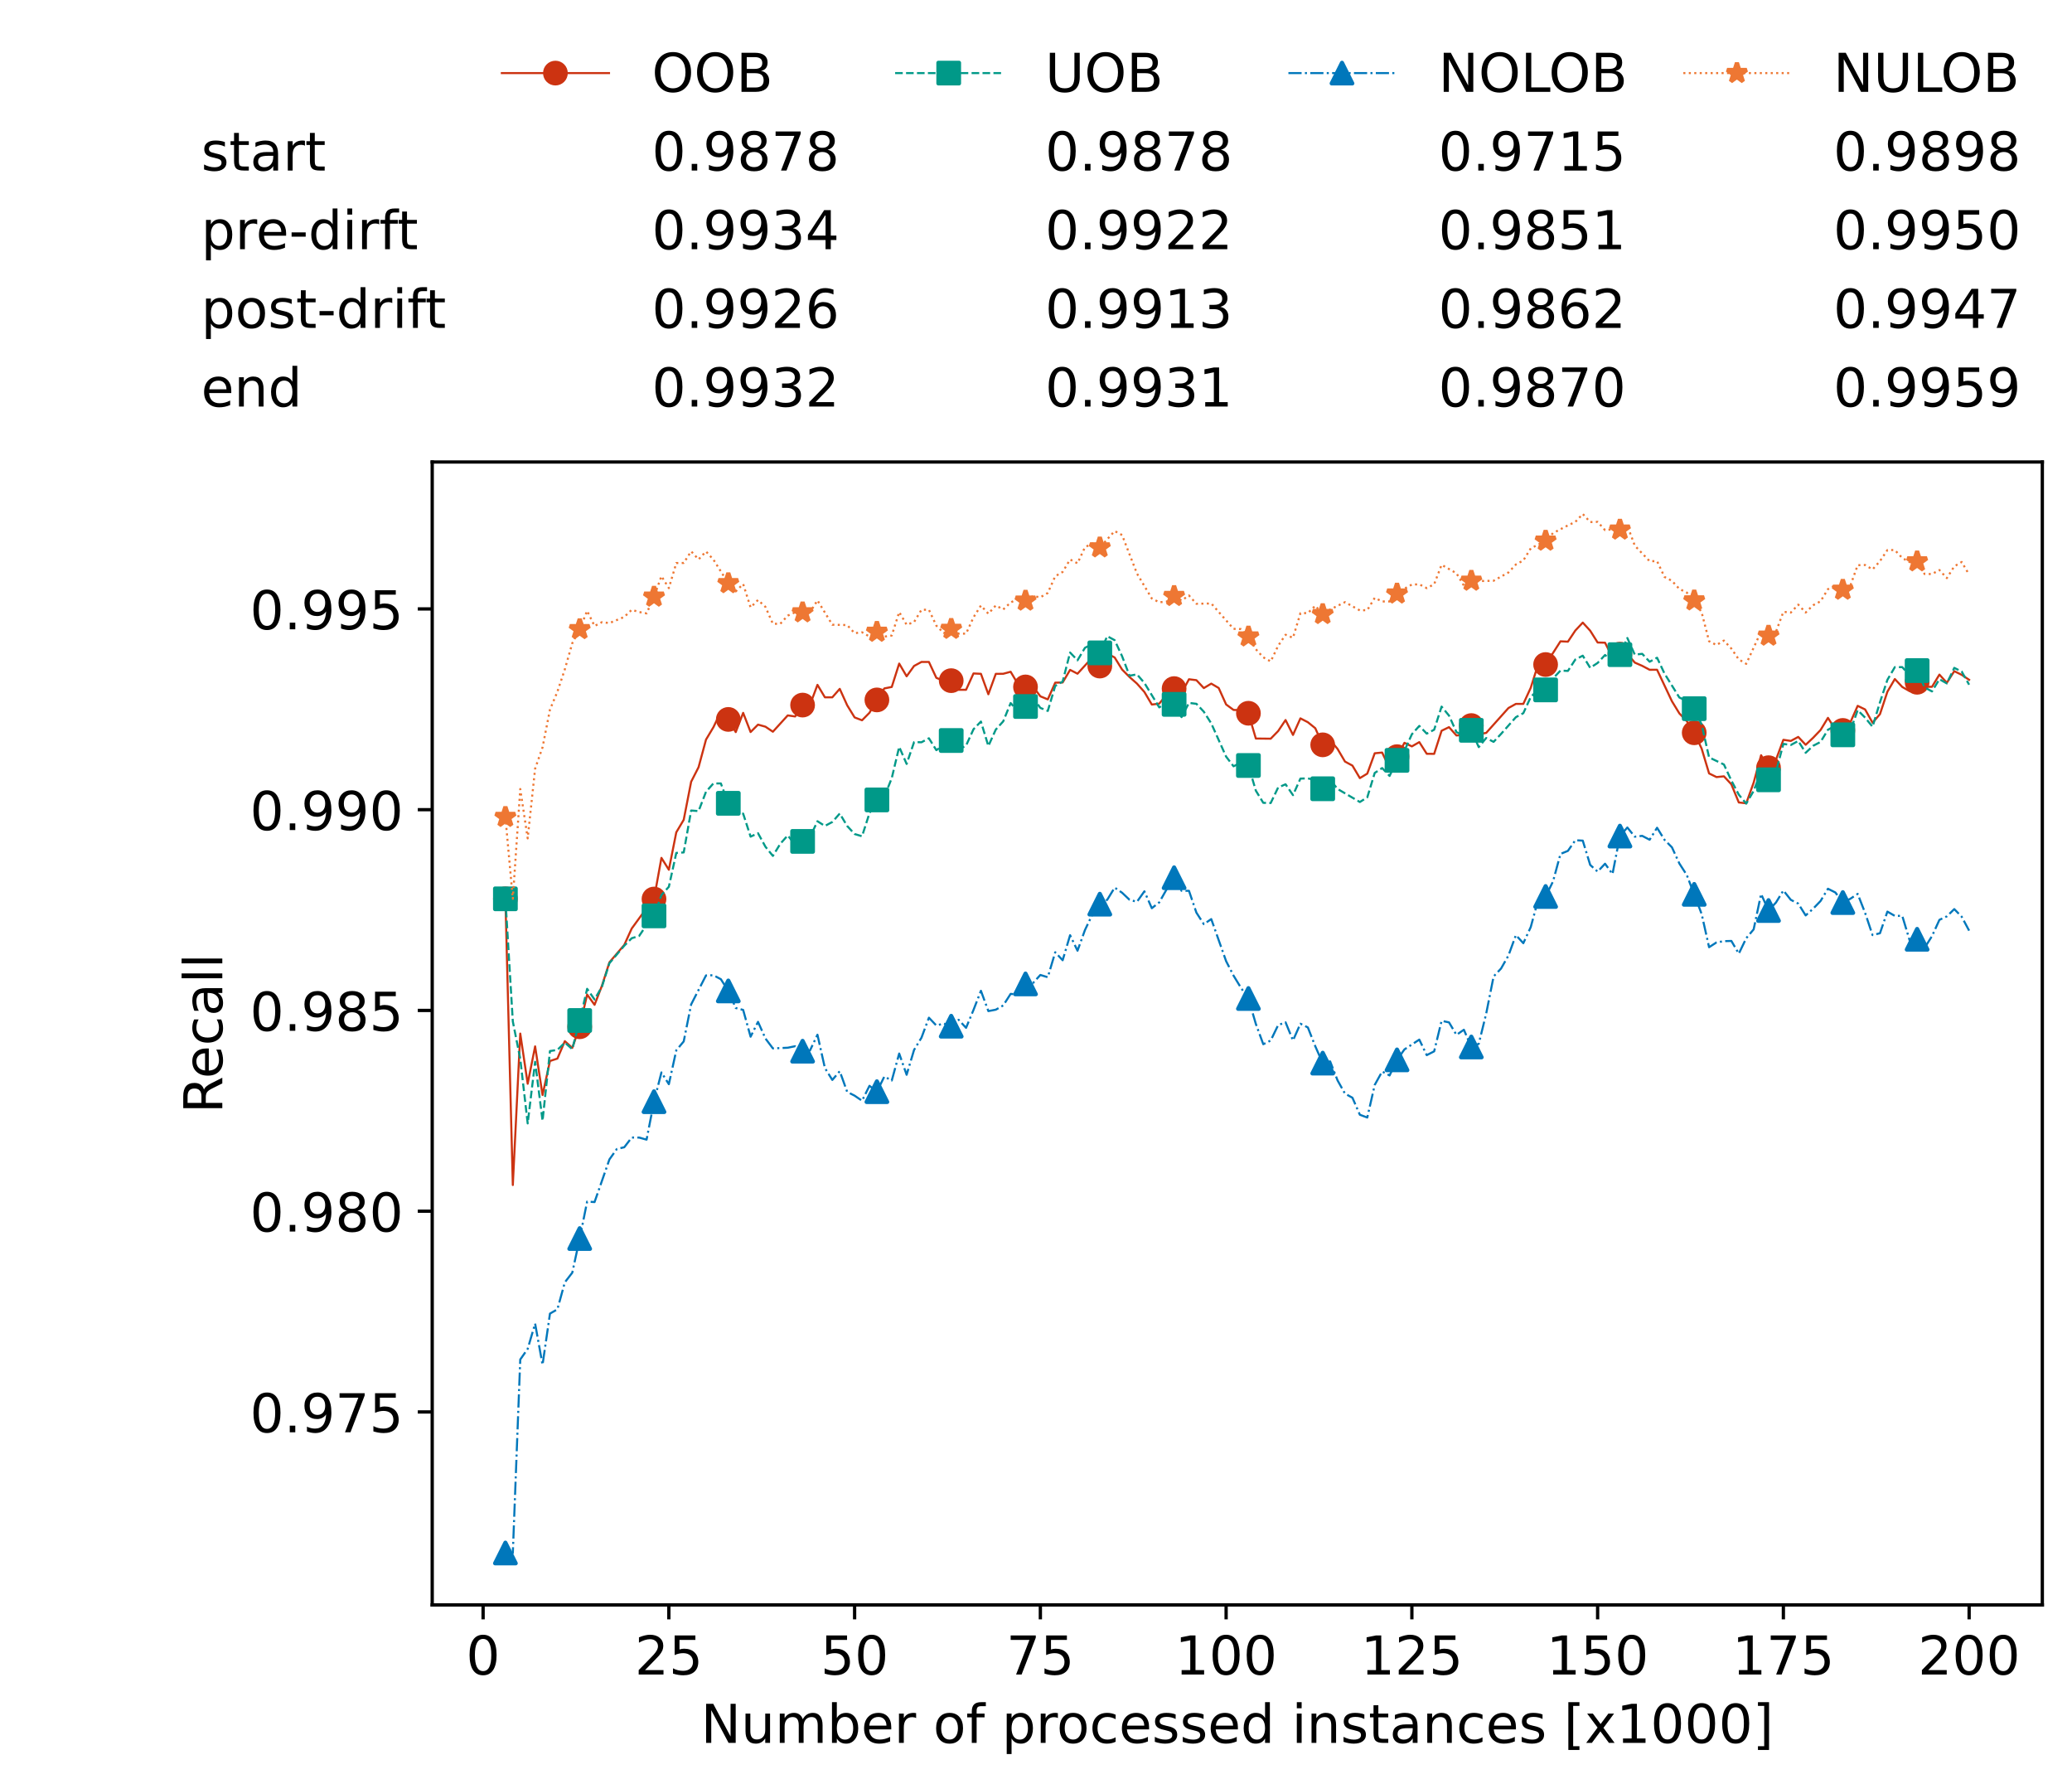 <?xml version="1.0" encoding="utf-8" standalone="no"?>
<!DOCTYPE svg PUBLIC "-//W3C//DTD SVG 1.1//EN"
  "http://www.w3.org/Graphics/SVG/1.1/DTD/svg11.dtd">
<!-- Created with matplotlib (https://matplotlib.org/) -->
<svg height="432.615pt" version="1.1" viewBox="0 0 502.65 432.615" width="502.65pt" xmlns="http://www.w3.org/2000/svg" xmlns:xlink="http://www.w3.org/1999/xlink">
 <defs>
  <style type="text/css">*{stroke-linecap:butt;stroke-linejoin:round;}</style>
 </defs>
 <g id="figure_1">
  <g id="patch_1">
   <path d="M 0 432.615 
L 502.65 432.615 
L 502.65 0 
L 0 0 
z
" style="fill:#ffffff;"/>
  </g>
  <g id="axes_1">
   <g id="patch_2">
    <path d="M 104.85 389.252 
L 495.45 389.252 
L 495.45 112.052 
L 104.85 112.052 
z
" style="fill:#ffffff;"/>
   </g>
   <g id="matplotlib.axis_1">
    <g id="xtick_1">
     <g id="line2d_1">
      <defs>
       <path d="M 0 0 
L 0 3.5 
" id="ma06bb03df5" style="stroke:#000000;stroke-width:0.8;"/>
      </defs>
      <g>
       <use style="stroke:#000000;stroke-width:0.8;" x="117.197" xlink:href="#ma06bb03df5" y="389.252"/>
      </g>
     </g>
     <g id="text_1">
      <!-- 0 -->
      <g transform="translate(113.061 406.13)scale(0.13 -0.13)">
       <defs>
        <path d="M 31.781 66.406 
Q 24.172 66.406 20.328 58.906 
Q 16.5 51.422 16.5 36.375 
Q 16.5 21.391 20.328 13.891 
Q 24.172 6.391 31.781 6.391 
Q 39.453 6.391 43.281 13.891 
Q 47.125 21.391 47.125 36.375 
Q 47.125 51.422 43.281 58.906 
Q 39.453 66.406 31.781 66.406 
z
M 31.781 74.219 
Q 44.047 74.219 50.516 64.516 
Q 56.984 54.828 56.984 36.375 
Q 56.984 17.969 50.516 8.266 
Q 44.047 -1.422 31.781 -1.422 
Q 19.531 -1.422 13.062 8.266 
Q 6.594 17.969 6.594 36.375 
Q 6.594 54.828 13.062 64.516 
Q 19.531 74.219 31.781 74.219 
z
" id="DejaVuSans-48"/>
       </defs>
       <use xlink:href="#DejaVuSans-48"/>
      </g>
     </g>
    </g>
    <g id="xtick_2">
     <g id="line2d_2">
      <g>
       <use style="stroke:#000000;stroke-width:0.8;" x="162.259" xlink:href="#ma06bb03df5" y="389.252"/>
      </g>
     </g>
     <g id="text_2">
      <!-- 25 -->
      <g transform="translate(153.988 406.13)scale(0.13 -0.13)">
       <defs>
        <path d="M 19.188 8.297 
L 53.609 8.297 
L 53.609 0 
L 7.328 0 
L 7.328 8.297 
Q 12.938 14.109 22.625 23.891 
Q 32.328 33.688 34.812 36.531 
Q 39.547 41.844 41.422 45.531 
Q 43.312 49.219 43.312 52.781 
Q 43.312 58.594 39.234 62.25 
Q 35.156 65.922 28.609 65.922 
Q 23.969 65.922 18.812 64.312 
Q 13.672 62.703 7.812 59.422 
L 7.812 69.391 
Q 13.766 71.781 18.938 73 
Q 24.125 74.219 28.422 74.219 
Q 39.75 74.219 46.484 68.547 
Q 53.219 62.891 53.219 53.422 
Q 53.219 48.922 51.531 44.891 
Q 49.859 40.875 45.406 35.406 
Q 44.188 33.984 37.641 27.219 
Q 31.109 20.453 19.188 8.297 
z
" id="DejaVuSans-50"/>
        <path d="M 10.797 72.906 
L 49.516 72.906 
L 49.516 64.594 
L 19.828 64.594 
L 19.828 46.734 
Q 21.969 47.469 24.109 47.828 
Q 26.266 48.188 28.422 48.188 
Q 40.625 48.188 47.75 41.5 
Q 54.891 34.812 54.891 23.391 
Q 54.891 11.625 47.562 5.094 
Q 40.234 -1.422 26.906 -1.422 
Q 22.312 -1.422 17.547 -0.641 
Q 12.797 0.141 7.719 1.703 
L 7.719 11.625 
Q 12.109 9.234 16.797 8.062 
Q 21.484 6.891 26.703 6.891 
Q 35.156 6.891 40.078 11.328 
Q 45.016 15.766 45.016 23.391 
Q 45.016 31 40.078 35.438 
Q 35.156 39.891 26.703 39.891 
Q 22.75 39.891 18.812 39.016 
Q 14.891 38.141 10.797 36.281 
z
" id="DejaVuSans-53"/>
       </defs>
       <use xlink:href="#DejaVuSans-50"/>
       <use x="63.623" xlink:href="#DejaVuSans-53"/>
      </g>
     </g>
    </g>
    <g id="xtick_3">
     <g id="line2d_3">
      <g>
       <use style="stroke:#000000;stroke-width:0.8;" x="207.322" xlink:href="#ma06bb03df5" y="389.252"/>
      </g>
     </g>
     <g id="text_3">
      <!-- 50 -->
      <g transform="translate(199.05 406.13)scale(0.13 -0.13)">
       <use xlink:href="#DejaVuSans-53"/>
       <use x="63.623" xlink:href="#DejaVuSans-48"/>
      </g>
     </g>
    </g>
    <g id="xtick_4">
     <g id="line2d_4">
      <g>
       <use style="stroke:#000000;stroke-width:0.8;" x="252.384" xlink:href="#ma06bb03df5" y="389.252"/>
      </g>
     </g>
     <g id="text_4">
      <!-- 75 -->
      <g transform="translate(244.113 406.13)scale(0.13 -0.13)">
       <defs>
        <path d="M 8.203 72.906 
L 55.078 72.906 
L 55.078 68.703 
L 28.609 0 
L 18.312 0 
L 43.219 64.594 
L 8.203 64.594 
z
" id="DejaVuSans-55"/>
       </defs>
       <use xlink:href="#DejaVuSans-55"/>
       <use x="63.623" xlink:href="#DejaVuSans-53"/>
      </g>
     </g>
    </g>
    <g id="xtick_5">
     <g id="line2d_5">
      <g>
       <use style="stroke:#000000;stroke-width:0.8;" x="297.446" xlink:href="#ma06bb03df5" y="389.252"/>
      </g>
     </g>
     <g id="text_5">
      <!-- 100 -->
      <g transform="translate(285.039 406.13)scale(0.13 -0.13)">
       <defs>
        <path d="M 12.406 8.297 
L 28.516 8.297 
L 28.516 63.922 
L 10.984 60.406 
L 10.984 69.391 
L 28.422 72.906 
L 38.281 72.906 
L 38.281 8.297 
L 54.391 8.297 
L 54.391 0 
L 12.406 0 
z
" id="DejaVuSans-49"/>
       </defs>
       <use xlink:href="#DejaVuSans-49"/>
       <use x="63.623" xlink:href="#DejaVuSans-48"/>
       <use x="127.246" xlink:href="#DejaVuSans-48"/>
      </g>
     </g>
    </g>
    <g id="xtick_6">
     <g id="line2d_6">
      <g>
       <use style="stroke:#000000;stroke-width:0.8;" x="342.509" xlink:href="#ma06bb03df5" y="389.252"/>
      </g>
     </g>
     <g id="text_6">
      <!-- 125 -->
      <g transform="translate(330.102 406.13)scale(0.13 -0.13)">
       <use xlink:href="#DejaVuSans-49"/>
       <use x="63.623" xlink:href="#DejaVuSans-50"/>
       <use x="127.246" xlink:href="#DejaVuSans-53"/>
      </g>
     </g>
    </g>
    <g id="xtick_7">
     <g id="line2d_7">
      <g>
       <use style="stroke:#000000;stroke-width:0.8;" x="387.571" xlink:href="#ma06bb03df5" y="389.252"/>
      </g>
     </g>
     <g id="text_7">
      <!-- 150 -->
      <g transform="translate(375.164 406.13)scale(0.13 -0.13)">
       <use xlink:href="#DejaVuSans-49"/>
       <use x="63.623" xlink:href="#DejaVuSans-53"/>
       <use x="127.246" xlink:href="#DejaVuSans-48"/>
      </g>
     </g>
    </g>
    <g id="xtick_8">
     <g id="line2d_8">
      <g>
       <use style="stroke:#000000;stroke-width:0.8;" x="432.633" xlink:href="#ma06bb03df5" y="389.252"/>
      </g>
     </g>
     <g id="text_8">
      <!-- 175 -->
      <g transform="translate(420.226 406.13)scale(0.13 -0.13)">
       <use xlink:href="#DejaVuSans-49"/>
       <use x="63.623" xlink:href="#DejaVuSans-55"/>
       <use x="127.246" xlink:href="#DejaVuSans-53"/>
      </g>
     </g>
    </g>
    <g id="xtick_9">
     <g id="line2d_9">
      <g>
       <use style="stroke:#000000;stroke-width:0.8;" x="477.695" xlink:href="#ma06bb03df5" y="389.252"/>
      </g>
     </g>
     <g id="text_9">
      <!-- 200 -->
      <g transform="translate(465.289 406.13)scale(0.13 -0.13)">
       <use xlink:href="#DejaVuSans-50"/>
       <use x="63.623" xlink:href="#DejaVuSans-48"/>
       <use x="127.246" xlink:href="#DejaVuSans-48"/>
      </g>
     </g>
    </g>
    <g id="text_10">
     <!-- Number of processed instances [x1000] -->
     <g transform="translate(170.025 422.711)scale(0.13 -0.13)">
      <defs>
       <path d="M 9.812 72.906 
L 23.094 72.906 
L 55.422 11.922 
L 55.422 72.906 
L 64.984 72.906 
L 64.984 0 
L 51.703 0 
L 19.391 60.984 
L 19.391 0 
L 9.812 0 
z
" id="DejaVuSans-78"/>
       <path d="M 8.5 21.578 
L 8.5 54.688 
L 17.484 54.688 
L 17.484 21.922 
Q 17.484 14.156 20.5 10.266 
Q 23.531 6.391 29.594 6.391 
Q 36.859 6.391 41.078 11.031 
Q 45.312 15.672 45.312 23.688 
L 45.312 54.688 
L 54.297 54.688 
L 54.297 0 
L 45.312 0 
L 45.312 8.406 
Q 42.047 3.422 37.719 1 
Q 33.406 -1.422 27.688 -1.422 
Q 18.266 -1.422 13.375 4.438 
Q 8.5 10.297 8.5 21.578 
z
M 31.109 56 
z
" id="DejaVuSans-117"/>
       <path d="M 52 44.188 
Q 55.375 50.25 60.062 53.125 
Q 64.75 56 71.094 56 
Q 79.641 56 84.281 50.016 
Q 88.922 44.047 88.922 33.016 
L 88.922 0 
L 79.891 0 
L 79.891 32.719 
Q 79.891 40.578 77.094 44.375 
Q 74.312 48.188 68.609 48.188 
Q 61.625 48.188 57.562 43.547 
Q 53.516 38.922 53.516 30.906 
L 53.516 0 
L 44.484 0 
L 44.484 32.719 
Q 44.484 40.625 41.703 44.406 
Q 38.922 48.188 33.109 48.188 
Q 26.219 48.188 22.156 43.531 
Q 18.109 38.875 18.109 30.906 
L 18.109 0 
L 9.078 0 
L 9.078 54.688 
L 18.109 54.688 
L 18.109 46.188 
Q 21.188 51.219 25.484 53.609 
Q 29.781 56 35.688 56 
Q 41.656 56 45.828 52.969 
Q 50 49.953 52 44.188 
z
" id="DejaVuSans-109"/>
       <path d="M 48.688 27.297 
Q 48.688 37.203 44.609 42.844 
Q 40.531 48.484 33.406 48.484 
Q 26.266 48.484 22.188 42.844 
Q 18.109 37.203 18.109 27.297 
Q 18.109 17.391 22.188 11.75 
Q 26.266 6.109 33.406 6.109 
Q 40.531 6.109 44.609 11.75 
Q 48.688 17.391 48.688 27.297 
z
M 18.109 46.391 
Q 20.953 51.266 25.266 53.625 
Q 29.594 56 35.594 56 
Q 45.562 56 51.781 48.094 
Q 58.016 40.188 58.016 27.297 
Q 58.016 14.406 51.781 6.484 
Q 45.562 -1.422 35.594 -1.422 
Q 29.594 -1.422 25.266 0.953 
Q 20.953 3.328 18.109 8.203 
L 18.109 0 
L 9.078 0 
L 9.078 75.984 
L 18.109 75.984 
z
" id="DejaVuSans-98"/>
       <path d="M 56.203 29.594 
L 56.203 25.203 
L 14.891 25.203 
Q 15.484 15.922 20.484 11.062 
Q 25.484 6.203 34.422 6.203 
Q 39.594 6.203 44.453 7.469 
Q 49.312 8.734 54.109 11.281 
L 54.109 2.781 
Q 49.266 0.734 44.188 -0.344 
Q 39.109 -1.422 33.891 -1.422 
Q 20.797 -1.422 13.156 6.188 
Q 5.516 13.812 5.516 26.812 
Q 5.516 40.234 12.766 48.109 
Q 20.016 56 32.328 56 
Q 43.359 56 49.781 48.891 
Q 56.203 41.797 56.203 29.594 
z
M 47.219 32.234 
Q 47.125 39.594 43.094 43.984 
Q 39.062 48.391 32.422 48.391 
Q 24.906 48.391 20.391 44.141 
Q 15.875 39.891 15.188 32.172 
z
" id="DejaVuSans-101"/>
       <path d="M 41.109 46.297 
Q 39.594 47.172 37.812 47.578 
Q 36.031 48 33.891 48 
Q 26.266 48 22.188 43.047 
Q 18.109 38.094 18.109 28.812 
L 18.109 0 
L 9.078 0 
L 9.078 54.688 
L 18.109 54.688 
L 18.109 46.188 
Q 20.953 51.172 25.484 53.578 
Q 30.031 56 36.531 56 
Q 37.453 56 38.578 55.875 
Q 39.703 55.766 41.062 55.516 
z
" id="DejaVuSans-114"/>
       <path id="DejaVuSans-32"/>
       <path d="M 30.609 48.391 
Q 23.391 48.391 19.188 42.75 
Q 14.984 37.109 14.984 27.297 
Q 14.984 17.484 19.156 11.844 
Q 23.344 6.203 30.609 6.203 
Q 37.797 6.203 41.984 11.859 
Q 46.188 17.531 46.188 27.297 
Q 46.188 37.016 41.984 42.703 
Q 37.797 48.391 30.609 48.391 
z
M 30.609 56 
Q 42.328 56 49.016 48.375 
Q 55.719 40.766 55.719 27.297 
Q 55.719 13.875 49.016 6.219 
Q 42.328 -1.422 30.609 -1.422 
Q 18.844 -1.422 12.172 6.219 
Q 5.516 13.875 5.516 27.297 
Q 5.516 40.766 12.172 48.375 
Q 18.844 56 30.609 56 
z
" id="DejaVuSans-111"/>
       <path d="M 37.109 75.984 
L 37.109 68.5 
L 28.516 68.5 
Q 23.688 68.5 21.797 66.547 
Q 19.922 64.594 19.922 59.516 
L 19.922 54.688 
L 34.719 54.688 
L 34.719 47.703 
L 19.922 47.703 
L 19.922 0 
L 10.891 0 
L 10.891 47.703 
L 2.297 47.703 
L 2.297 54.688 
L 10.891 54.688 
L 10.891 58.5 
Q 10.891 67.625 15.141 71.797 
Q 19.391 75.984 28.609 75.984 
z
" id="DejaVuSans-102"/>
       <path d="M 18.109 8.203 
L 18.109 -20.797 
L 9.078 -20.797 
L 9.078 54.688 
L 18.109 54.688 
L 18.109 46.391 
Q 20.953 51.266 25.266 53.625 
Q 29.594 56 35.594 56 
Q 45.562 56 51.781 48.094 
Q 58.016 40.188 58.016 27.297 
Q 58.016 14.406 51.781 6.484 
Q 45.562 -1.422 35.594 -1.422 
Q 29.594 -1.422 25.266 0.953 
Q 20.953 3.328 18.109 8.203 
z
M 48.688 27.297 
Q 48.688 37.203 44.609 42.844 
Q 40.531 48.484 33.406 48.484 
Q 26.266 48.484 22.188 42.844 
Q 18.109 37.203 18.109 27.297 
Q 18.109 17.391 22.188 11.75 
Q 26.266 6.109 33.406 6.109 
Q 40.531 6.109 44.609 11.75 
Q 48.688 17.391 48.688 27.297 
z
" id="DejaVuSans-112"/>
       <path d="M 48.781 52.594 
L 48.781 44.188 
Q 44.969 46.297 41.141 47.344 
Q 37.312 48.391 33.406 48.391 
Q 24.656 48.391 19.812 42.844 
Q 14.984 37.312 14.984 27.297 
Q 14.984 17.281 19.812 11.734 
Q 24.656 6.203 33.406 6.203 
Q 37.312 6.203 41.141 7.25 
Q 44.969 8.297 48.781 10.406 
L 48.781 2.094 
Q 45.016 0.344 40.984 -0.531 
Q 36.969 -1.422 32.422 -1.422 
Q 20.062 -1.422 12.781 6.344 
Q 5.516 14.109 5.516 27.297 
Q 5.516 40.672 12.859 48.328 
Q 20.219 56 33.016 56 
Q 37.156 56 41.109 55.141 
Q 45.062 54.297 48.781 52.594 
z
" id="DejaVuSans-99"/>
       <path d="M 44.281 53.078 
L 44.281 44.578 
Q 40.484 46.531 36.375 47.5 
Q 32.281 48.484 27.875 48.484 
Q 21.188 48.484 17.844 46.438 
Q 14.5 44.391 14.5 40.281 
Q 14.5 37.156 16.891 35.375 
Q 19.281 33.594 26.516 31.984 
L 29.594 31.297 
Q 39.156 29.25 43.188 25.516 
Q 47.219 21.781 47.219 15.094 
Q 47.219 7.469 41.188 3.016 
Q 35.156 -1.422 24.609 -1.422 
Q 20.219 -1.422 15.453 -0.562 
Q 10.688 0.297 5.422 2 
L 5.422 11.281 
Q 10.406 8.688 15.234 7.391 
Q 20.062 6.109 24.812 6.109 
Q 31.156 6.109 34.562 8.281 
Q 37.984 10.453 37.984 14.406 
Q 37.984 18.062 35.516 20.016 
Q 33.062 21.969 24.703 23.781 
L 21.578 24.516 
Q 13.234 26.266 9.516 29.906 
Q 5.812 33.547 5.812 39.891 
Q 5.812 47.609 11.281 51.797 
Q 16.75 56 26.812 56 
Q 31.781 56 36.172 55.266 
Q 40.578 54.547 44.281 53.078 
z
" id="DejaVuSans-115"/>
       <path d="M 45.406 46.391 
L 45.406 75.984 
L 54.391 75.984 
L 54.391 0 
L 45.406 0 
L 45.406 8.203 
Q 42.578 3.328 38.25 0.953 
Q 33.938 -1.422 27.875 -1.422 
Q 17.969 -1.422 11.734 6.484 
Q 5.516 14.406 5.516 27.297 
Q 5.516 40.188 11.734 48.094 
Q 17.969 56 27.875 56 
Q 33.938 56 38.25 53.625 
Q 42.578 51.266 45.406 46.391 
z
M 14.797 27.297 
Q 14.797 17.391 18.875 11.75 
Q 22.953 6.109 30.078 6.109 
Q 37.203 6.109 41.297 11.75 
Q 45.406 17.391 45.406 27.297 
Q 45.406 37.203 41.297 42.844 
Q 37.203 48.484 30.078 48.484 
Q 22.953 48.484 18.875 42.844 
Q 14.797 37.203 14.797 27.297 
z
" id="DejaVuSans-100"/>
       <path d="M 9.422 54.688 
L 18.406 54.688 
L 18.406 0 
L 9.422 0 
z
M 9.422 75.984 
L 18.406 75.984 
L 18.406 64.594 
L 9.422 64.594 
z
" id="DejaVuSans-105"/>
       <path d="M 54.891 33.016 
L 54.891 0 
L 45.906 0 
L 45.906 32.719 
Q 45.906 40.484 42.875 44.328 
Q 39.844 48.188 33.797 48.188 
Q 26.516 48.188 22.312 43.547 
Q 18.109 38.922 18.109 30.906 
L 18.109 0 
L 9.078 0 
L 9.078 54.688 
L 18.109 54.688 
L 18.109 46.188 
Q 21.344 51.125 25.703 53.562 
Q 30.078 56 35.797 56 
Q 45.219 56 50.047 50.172 
Q 54.891 44.344 54.891 33.016 
z
" id="DejaVuSans-110"/>
       <path d="M 18.312 70.219 
L 18.312 54.688 
L 36.812 54.688 
L 36.812 47.703 
L 18.312 47.703 
L 18.312 18.016 
Q 18.312 11.328 20.141 9.422 
Q 21.969 7.516 27.594 7.516 
L 36.812 7.516 
L 36.812 0 
L 27.594 0 
Q 17.188 0 13.234 3.875 
Q 9.281 7.766 9.281 18.016 
L 9.281 47.703 
L 2.688 47.703 
L 2.688 54.688 
L 9.281 54.688 
L 9.281 70.219 
z
" id="DejaVuSans-116"/>
       <path d="M 34.281 27.484 
Q 23.391 27.484 19.188 25 
Q 14.984 22.516 14.984 16.5 
Q 14.984 11.719 18.141 8.906 
Q 21.297 6.109 26.703 6.109 
Q 34.188 6.109 38.703 11.406 
Q 43.219 16.703 43.219 25.484 
L 43.219 27.484 
z
M 52.203 31.203 
L 52.203 0 
L 43.219 0 
L 43.219 8.297 
Q 40.141 3.328 35.547 0.953 
Q 30.953 -1.422 24.312 -1.422 
Q 15.922 -1.422 10.953 3.297 
Q 6 8.016 6 15.922 
Q 6 25.141 12.172 29.828 
Q 18.359 34.516 30.609 34.516 
L 43.219 34.516 
L 43.219 35.406 
Q 43.219 41.609 39.141 45 
Q 35.062 48.391 27.688 48.391 
Q 23 48.391 18.547 47.266 
Q 14.109 46.141 10.016 43.891 
L 10.016 52.203 
Q 14.938 54.109 19.578 55.047 
Q 24.219 56 28.609 56 
Q 40.484 56 46.344 49.844 
Q 52.203 43.703 52.203 31.203 
z
" id="DejaVuSans-97"/>
       <path d="M 8.594 75.984 
L 29.297 75.984 
L 29.297 69 
L 17.578 69 
L 17.578 -6.203 
L 29.297 -6.203 
L 29.297 -13.188 
L 8.594 -13.188 
z
" id="DejaVuSans-91"/>
       <path d="M 54.891 54.688 
L 35.109 28.078 
L 55.906 0 
L 45.312 0 
L 29.391 21.484 
L 13.484 0 
L 2.875 0 
L 24.125 28.609 
L 4.688 54.688 
L 15.281 54.688 
L 29.781 35.203 
L 44.281 54.688 
z
" id="DejaVuSans-120"/>
       <path d="M 30.422 75.984 
L 30.422 -13.188 
L 9.719 -13.188 
L 9.719 -6.203 
L 21.391 -6.203 
L 21.391 69 
L 9.719 69 
L 9.719 75.984 
z
" id="DejaVuSans-93"/>
      </defs>
      <use xlink:href="#DejaVuSans-78"/>
      <use x="74.805" xlink:href="#DejaVuSans-117"/>
      <use x="138.184" xlink:href="#DejaVuSans-109"/>
      <use x="235.596" xlink:href="#DejaVuSans-98"/>
      <use x="299.072" xlink:href="#DejaVuSans-101"/>
      <use x="360.596" xlink:href="#DejaVuSans-114"/>
      <use x="401.709" xlink:href="#DejaVuSans-32"/>
      <use x="433.496" xlink:href="#DejaVuSans-111"/>
      <use x="494.678" xlink:href="#DejaVuSans-102"/>
      <use x="529.883" xlink:href="#DejaVuSans-32"/>
      <use x="561.67" xlink:href="#DejaVuSans-112"/>
      <use x="625.146" xlink:href="#DejaVuSans-114"/>
      <use x="664.01" xlink:href="#DejaVuSans-111"/>
      <use x="725.191" xlink:href="#DejaVuSans-99"/>
      <use x="780.172" xlink:href="#DejaVuSans-101"/>
      <use x="841.695" xlink:href="#DejaVuSans-115"/>
      <use x="893.795" xlink:href="#DejaVuSans-115"/>
      <use x="945.895" xlink:href="#DejaVuSans-101"/>
      <use x="1007.418" xlink:href="#DejaVuSans-100"/>
      <use x="1070.895" xlink:href="#DejaVuSans-32"/>
      <use x="1102.682" xlink:href="#DejaVuSans-105"/>
      <use x="1130.465" xlink:href="#DejaVuSans-110"/>
      <use x="1193.844" xlink:href="#DejaVuSans-115"/>
      <use x="1245.943" xlink:href="#DejaVuSans-116"/>
      <use x="1285.152" xlink:href="#DejaVuSans-97"/>
      <use x="1346.432" xlink:href="#DejaVuSans-110"/>
      <use x="1409.811" xlink:href="#DejaVuSans-99"/>
      <use x="1464.791" xlink:href="#DejaVuSans-101"/>
      <use x="1526.314" xlink:href="#DejaVuSans-115"/>
      <use x="1578.414" xlink:href="#DejaVuSans-32"/>
      <use x="1610.201" xlink:href="#DejaVuSans-91"/>
      <use x="1649.215" xlink:href="#DejaVuSans-120"/>
      <use x="1708.395" xlink:href="#DejaVuSans-49"/>
      <use x="1772.018" xlink:href="#DejaVuSans-48"/>
      <use x="1835.641" xlink:href="#DejaVuSans-48"/>
      <use x="1899.264" xlink:href="#DejaVuSans-48"/>
      <use x="1962.887" xlink:href="#DejaVuSans-93"/>
     </g>
    </g>
   </g>
   <g id="matplotlib.axis_2">
    <g id="ytick_1">
     <g id="line2d_10">
      <defs>
       <path d="M 0 0 
L -3.5 0 
" id="m9d457a1e52" style="stroke:#000000;stroke-width:0.8;"/>
      </defs>
      <g>
       <use style="stroke:#000000;stroke-width:0.8;" x="104.85" xlink:href="#m9d457a1e52" y="342.441"/>
      </g>
     </g>
     <g id="text_11">
      <!-- 0.975 -->
      <g transform="translate(60.633 347.38)scale(0.13 -0.13)">
       <defs>
        <path d="M 10.688 12.406 
L 21 12.406 
L 21 0 
L 10.688 0 
z
" id="DejaVuSans-46"/>
        <path d="M 10.984 1.516 
L 10.984 10.5 
Q 14.703 8.734 18.5 7.812 
Q 22.312 6.891 25.984 6.891 
Q 35.75 6.891 40.891 13.453 
Q 46.047 20.016 46.781 33.406 
Q 43.953 29.203 39.594 26.953 
Q 35.25 24.703 29.984 24.703 
Q 19.047 24.703 12.672 31.312 
Q 6.297 37.938 6.297 49.422 
Q 6.297 60.641 12.938 67.422 
Q 19.578 74.219 30.609 74.219 
Q 43.266 74.219 49.922 64.516 
Q 56.594 54.828 56.594 36.375 
Q 56.594 19.141 48.406 8.859 
Q 40.234 -1.422 26.422 -1.422 
Q 22.703 -1.422 18.891 -0.688 
Q 15.094 0.047 10.984 1.516 
z
M 30.609 32.422 
Q 37.25 32.422 41.125 36.953 
Q 45.016 41.5 45.016 49.422 
Q 45.016 57.281 41.125 61.844 
Q 37.25 66.406 30.609 66.406 
Q 23.969 66.406 20.094 61.844 
Q 16.219 57.281 16.219 49.422 
Q 16.219 41.5 20.094 36.953 
Q 23.969 32.422 30.609 32.422 
z
" id="DejaVuSans-57"/>
       </defs>
       <use xlink:href="#DejaVuSans-48"/>
       <use x="63.623" xlink:href="#DejaVuSans-46"/>
       <use x="95.41" xlink:href="#DejaVuSans-57"/>
       <use x="159.033" xlink:href="#DejaVuSans-55"/>
       <use x="222.656" xlink:href="#DejaVuSans-53"/>
      </g>
     </g>
    </g>
    <g id="ytick_2">
     <g id="line2d_11">
      <g>
       <use style="stroke:#000000;stroke-width:0.8;" x="104.85" xlink:href="#m9d457a1e52" y="293.753"/>
      </g>
     </g>
     <g id="text_12">
      <!-- 0.980 -->
      <g transform="translate(60.633 298.692)scale(0.13 -0.13)">
       <defs>
        <path d="M 31.781 34.625 
Q 24.75 34.625 20.719 30.859 
Q 16.703 27.094 16.703 20.516 
Q 16.703 13.922 20.719 10.156 
Q 24.75 6.391 31.781 6.391 
Q 38.812 6.391 42.859 10.172 
Q 46.922 13.969 46.922 20.516 
Q 46.922 27.094 42.891 30.859 
Q 38.875 34.625 31.781 34.625 
z
M 21.922 38.812 
Q 15.578 40.375 12.031 44.719 
Q 8.5 49.078 8.5 55.328 
Q 8.5 64.062 14.719 69.141 
Q 20.953 74.219 31.781 74.219 
Q 42.672 74.219 48.875 69.141 
Q 55.078 64.062 55.078 55.328 
Q 55.078 49.078 51.531 44.719 
Q 48 40.375 41.703 38.812 
Q 48.828 37.156 52.797 32.312 
Q 56.781 27.484 56.781 20.516 
Q 56.781 9.906 50.312 4.234 
Q 43.844 -1.422 31.781 -1.422 
Q 19.734 -1.422 13.25 4.234 
Q 6.781 9.906 6.781 20.516 
Q 6.781 27.484 10.781 32.312 
Q 14.797 37.156 21.922 38.812 
z
M 18.312 54.391 
Q 18.312 48.734 21.844 45.562 
Q 25.391 42.391 31.781 42.391 
Q 38.141 42.391 41.719 45.562 
Q 45.312 48.734 45.312 54.391 
Q 45.312 60.062 41.719 63.234 
Q 38.141 66.406 31.781 66.406 
Q 25.391 66.406 21.844 63.234 
Q 18.312 60.062 18.312 54.391 
z
" id="DejaVuSans-56"/>
       </defs>
       <use xlink:href="#DejaVuSans-48"/>
       <use x="63.623" xlink:href="#DejaVuSans-46"/>
       <use x="95.41" xlink:href="#DejaVuSans-57"/>
       <use x="159.033" xlink:href="#DejaVuSans-56"/>
       <use x="222.656" xlink:href="#DejaVuSans-48"/>
      </g>
     </g>
    </g>
    <g id="ytick_3">
     <g id="line2d_12">
      <g>
       <use style="stroke:#000000;stroke-width:0.8;" x="104.85" xlink:href="#m9d457a1e52" y="245.065"/>
      </g>
     </g>
     <g id="text_13">
      <!-- 0.985 -->
      <g transform="translate(60.633 250.004)scale(0.13 -0.13)">
       <use xlink:href="#DejaVuSans-48"/>
       <use x="63.623" xlink:href="#DejaVuSans-46"/>
       <use x="95.41" xlink:href="#DejaVuSans-57"/>
       <use x="159.033" xlink:href="#DejaVuSans-56"/>
       <use x="222.656" xlink:href="#DejaVuSans-53"/>
      </g>
     </g>
    </g>
    <g id="ytick_4">
     <g id="line2d_13">
      <g>
       <use style="stroke:#000000;stroke-width:0.8;" x="104.85" xlink:href="#m9d457a1e52" y="196.377"/>
      </g>
     </g>
     <g id="text_14">
      <!-- 0.990 -->
      <g transform="translate(60.633 201.316)scale(0.13 -0.13)">
       <use xlink:href="#DejaVuSans-48"/>
       <use x="63.623" xlink:href="#DejaVuSans-46"/>
       <use x="95.41" xlink:href="#DejaVuSans-57"/>
       <use x="159.033" xlink:href="#DejaVuSans-57"/>
       <use x="222.656" xlink:href="#DejaVuSans-48"/>
      </g>
     </g>
    </g>
    <g id="ytick_5">
     <g id="line2d_14">
      <g>
       <use style="stroke:#000000;stroke-width:0.8;" x="104.85" xlink:href="#m9d457a1e52" y="147.689"/>
      </g>
     </g>
     <g id="text_15">
      <!-- 0.995 -->
      <g transform="translate(60.633 152.628)scale(0.13 -0.13)">
       <use xlink:href="#DejaVuSans-48"/>
       <use x="63.623" xlink:href="#DejaVuSans-46"/>
       <use x="95.41" xlink:href="#DejaVuSans-57"/>
       <use x="159.033" xlink:href="#DejaVuSans-57"/>
       <use x="222.656" xlink:href="#DejaVuSans-53"/>
      </g>
     </g>
    </g>
    <g id="text_16">
     <!-- Recall -->
     <g transform="translate(53.93 270.044)rotate(-90)scale(0.13 -0.13)">
      <defs>
       <path d="M 44.391 34.188 
Q 47.562 33.109 50.562 29.594 
Q 53.562 26.078 56.594 19.922 
L 66.609 0 
L 56 0 
L 46.688 18.703 
Q 43.062 26.031 39.672 28.422 
Q 36.281 30.812 30.422 30.812 
L 19.672 30.812 
L 19.672 0 
L 9.812 0 
L 9.812 72.906 
L 32.078 72.906 
Q 44.578 72.906 50.734 67.672 
Q 56.891 62.453 56.891 51.906 
Q 56.891 45.016 53.688 40.469 
Q 50.484 35.938 44.391 34.188 
z
M 19.672 64.797 
L 19.672 38.922 
L 32.078 38.922 
Q 39.203 38.922 42.844 42.219 
Q 46.484 45.516 46.484 51.906 
Q 46.484 58.297 42.844 61.547 
Q 39.203 64.797 32.078 64.797 
z
" id="DejaVuSans-82"/>
       <path d="M 9.422 75.984 
L 18.406 75.984 
L 18.406 0 
L 9.422 0 
z
" id="DejaVuSans-108"/>
      </defs>
      <use xlink:href="#DejaVuSans-82"/>
      <use x="64.982" xlink:href="#DejaVuSans-101"/>
      <use x="126.506" xlink:href="#DejaVuSans-99"/>
      <use x="181.486" xlink:href="#DejaVuSans-97"/>
      <use x="242.766" xlink:href="#DejaVuSans-108"/>
      <use x="270.549" xlink:href="#DejaVuSans-108"/>
     </g>
    </g>
   </g>
   <g id="line2d_15"/>
   <g id="line2d_16"/>
   <g id="line2d_17"/>
   <g id="line2d_18"/>
   <g id="line2d_19"/>
   <g id="line2d_20">
    <path clip-path="url(#p306fecba38)" d="M 122.605 217.994 
L 124.407 287.407 
L 126.21 250.676 
L 128.012 262.848 
L 129.815 253.781 
L 131.617 265.581 
L 133.419 257.327 
L 135.222 256.742 
L 137.024 252.518 
L 138.827 254.151 
L 140.629 249.024 
L 142.432 241.213 
L 144.234 243.703 
L 146.037 239.045 
L 147.839 233.397 
L 151.444 229.178 
L 153.247 225.205 
L 156.852 220.257 
L 158.654 218.045 
L 160.457 208.064 
L 162.259 210.942 
L 164.062 201.861 
L 165.864 198.827 
L 167.667 189.598 
L 169.469 186.068 
L 171.272 179.381 
L 173.074 176.369 
L 174.877 172.604 
L 176.679 174.483 
L 178.482 177.558 
L 180.284 172.895 
L 182.087 177.546 
L 183.889 175.746 
L 185.692 176.249 
L 187.494 177.468 
L 191.099 173.512 
L 192.902 173.765 
L 194.704 171.006 
L 196.507 170.922 
L 198.309 166.1 
L 200.112 169.122 
L 201.914 169.122 
L 203.717 167.072 
L 205.519 171.052 
L 207.322 173.999 
L 209.124 174.692 
L 210.927 172.869 
L 212.729 169.755 
L 214.532 166.966 
L 216.334 166.61 
L 218.137 160.941 
L 219.939 164.024 
L 221.742 161.522 
L 223.544 160.541 
L 225.347 160.547 
L 227.149 164.403 
L 228.952 165.13 
L 230.754 165.083 
L 232.557 167.298 
L 234.359 167.294 
L 236.162 163.336 
L 237.964 163.424 
L 239.767 168.382 
L 241.569 163.436 
L 243.372 163.412 
L 245.174 162.927 
L 246.976 165.961 
L 248.779 166.605 
L 250.581 166.491 
L 252.384 168.88 
L 254.186 169.619 
L 255.989 165.57 
L 257.791 165.526 
L 259.594 162.467 
L 261.396 163.395 
L 265.001 159.452 
L 266.804 161.543 
L 268.606 158.49 
L 270.409 159.466 
L 272.211 162.387 
L 274.014 164.198 
L 275.816 165.794 
L 277.619 167.826 
L 279.421 170.877 
L 281.224 170.663 
L 283.026 168.464 
L 284.829 167.009 
L 286.631 168.096 
L 288.434 164.743 
L 290.236 164.966 
L 292.039 166.883 
L 293.841 165.801 
L 295.644 166.86 
L 297.446 170.856 
L 299.249 172.183 
L 301.051 172.233 
L 302.854 172.99 
L 304.656 179.118 
L 308.261 179.159 
L 310.064 177.312 
L 311.866 174.629 
L 313.669 178.247 
L 315.471 174.228 
L 317.274 175.162 
L 319.076 176.615 
L 320.879 180.649 
L 322.681 179.473 
L 324.484 181.646 
L 326.286 184.711 
L 328.089 185.686 
L 329.891 188.719 
L 331.694 187.624 
L 333.496 182.693 
L 335.299 182.519 
L 337.101 186.353 
L 338.904 183.517 
L 340.706 180.157 
L 342.509 181.023 
L 344.311 179.987 
L 346.114 182.815 
L 347.916 182.839 
L 349.719 177.232 
L 351.521 176.357 
L 353.324 178.38 
L 355.126 178.23 
L 356.928 175.975 
L 358.731 178.055 
L 360.533 177.757 
L 365.941 171.718 
L 367.743 170.717 
L 369.546 170.721 
L 371.348 166.804 
L 373.151 161.089 
L 374.953 161.173 
L 378.558 155.54 
L 380.361 155.627 
L 382.163 152.922 
L 383.966 151.003 
L 385.768 152.968 
L 387.571 155.829 
L 389.373 155.878 
L 391.176 159.447 
L 392.978 158.646 
L 394.781 158.556 
L 396.583 160.699 
L 398.386 161.489 
L 400.188 162.443 
L 401.991 162.438 
L 405.596 170.076 
L 407.398 173.021 
L 409.201 174.897 
L 411.003 177.724 
L 412.806 181.561 
L 414.608 187.582 
L 416.411 188.467 
L 418.213 188.285 
L 420.016 190.228 
L 421.818 194.627 
L 423.621 194.825 
L 425.423 189.815 
L 427.226 183.169 
L 429.028 186.196 
L 430.831 184.271 
L 432.633 179.429 
L 434.436 179.7 
L 436.238 178.728 
L 438.041 180.637 
L 439.843 178.946 
L 441.646 177.059 
L 443.448 174.102 
L 445.251 176.927 
L 447.053 177.154 
L 448.856 175.249 
L 450.658 171.192 
L 452.461 172.066 
L 454.263 175.291 
L 456.066 173.203 
L 457.868 167.767 
L 459.671 164.69 
L 461.473 166.612 
L 463.276 167.636 
L 465.078 165.473 
L 466.881 166.559 
L 468.683 166.575 
L 470.485 163.613 
L 472.288 165.593 
L 474.09 162.779 
L 475.893 163.672 
L 477.695 164.877 
L 477.695 164.877 
" style="fill:none;stroke:#cc3311;stroke-linecap:square;stroke-width:0.5;"/>
    <defs>
     <path d="M 0 2.5 
C 0.663 2.5 1.299 2.237 1.768 1.768 
C 2.237 1.299 2.5 0.663 2.5 0 
C 2.5 -0.663 2.237 -1.299 1.768 -1.768 
C 1.299 -2.237 0.663 -2.5 0 -2.5 
C -0.663 -2.5 -1.299 -2.237 -1.768 -1.768 
C -2.237 -1.299 -2.5 -0.663 -2.5 0 
C -2.5 0.663 -2.237 1.299 -1.768 1.768 
C -1.299 2.237 -0.663 2.5 0 2.5 
z
" id="m937514ebb5" style="stroke:#cc3311;"/>
    </defs>
    <g clip-path="url(#p306fecba38)">
     <use style="fill:#cc3311;stroke:#cc3311;" x="122.605" xlink:href="#m937514ebb5" y="217.994"/>
     <use style="fill:#cc3311;stroke:#cc3311;" x="140.629" xlink:href="#m937514ebb5" y="249.024"/>
     <use style="fill:#cc3311;stroke:#cc3311;" x="158.654" xlink:href="#m937514ebb5" y="218.045"/>
     <use style="fill:#cc3311;stroke:#cc3311;" x="176.679" xlink:href="#m937514ebb5" y="174.483"/>
     <use style="fill:#cc3311;stroke:#cc3311;" x="194.704" xlink:href="#m937514ebb5" y="171.006"/>
     <use style="fill:#cc3311;stroke:#cc3311;" x="212.729" xlink:href="#m937514ebb5" y="169.755"/>
     <use style="fill:#cc3311;stroke:#cc3311;" x="230.754" xlink:href="#m937514ebb5" y="165.083"/>
     <use style="fill:#cc3311;stroke:#cc3311;" x="248.779" xlink:href="#m937514ebb5" y="166.605"/>
     <use style="fill:#cc3311;stroke:#cc3311;" x="266.804" xlink:href="#m937514ebb5" y="161.543"/>
     <use style="fill:#cc3311;stroke:#cc3311;" x="284.829" xlink:href="#m937514ebb5" y="167.009"/>
     <use style="fill:#cc3311;stroke:#cc3311;" x="302.854" xlink:href="#m937514ebb5" y="172.99"/>
     <use style="fill:#cc3311;stroke:#cc3311;" x="320.879" xlink:href="#m937514ebb5" y="180.649"/>
     <use style="fill:#cc3311;stroke:#cc3311;" x="338.904" xlink:href="#m937514ebb5" y="183.517"/>
     <use style="fill:#cc3311;stroke:#cc3311;" x="356.928" xlink:href="#m937514ebb5" y="175.975"/>
     <use style="fill:#cc3311;stroke:#cc3311;" x="374.953" xlink:href="#m937514ebb5" y="161.173"/>
     <use style="fill:#cc3311;stroke:#cc3311;" x="392.978" xlink:href="#m937514ebb5" y="158.646"/>
     <use style="fill:#cc3311;stroke:#cc3311;" x="411.003" xlink:href="#m937514ebb5" y="177.724"/>
     <use style="fill:#cc3311;stroke:#cc3311;" x="429.028" xlink:href="#m937514ebb5" y="186.196"/>
     <use style="fill:#cc3311;stroke:#cc3311;" x="447.053" xlink:href="#m937514ebb5" y="177.154"/>
     <use style="fill:#cc3311;stroke:#cc3311;" x="465.078" xlink:href="#m937514ebb5" y="165.473"/>
    </g>
   </g>
   <g id="line2d_21"/>
   <g id="line2d_22"/>
   <g id="line2d_23"/>
   <g id="line2d_24"/>
   <g id="line2d_25">
    <path clip-path="url(#p306fecba38)" d="M 122.605 217.994 
L 124.407 247.743 
L 126.21 256.822 
L 128.012 272.467 
L 129.815 257.525 
L 131.617 271.835 
L 133.419 254.916 
L 135.222 254.633 
L 137.024 252.86 
L 138.827 254.458 
L 140.629 247.508 
L 142.432 239.823 
L 144.234 242.42 
L 146.037 239.273 
L 147.839 233.61 
L 151.444 229.366 
L 153.247 227.555 
L 155.049 227.001 
L 156.852 224.339 
L 158.654 222.128 
L 160.457 217.083 
L 162.259 215.073 
L 164.062 206.862 
L 165.864 206.744 
L 167.667 196.575 
L 169.469 196.719 
L 171.272 192.024 
L 173.074 189.998 
L 174.877 190.014 
L 176.679 194.828 
L 178.482 196.922 
L 180.284 197.341 
L 182.087 202.915 
L 183.889 202.081 
L 185.692 205.366 
L 187.494 207.587 
L 189.297 204.642 
L 191.099 202.62 
L 192.902 204.868 
L 194.704 204.069 
L 196.507 203.015 
L 198.309 199.177 
L 200.112 200.326 
L 201.914 199.362 
L 203.717 197.312 
L 205.519 200.338 
L 207.322 202.279 
L 209.124 202.822 
L 210.927 197.217 
L 212.729 194.007 
L 214.532 193.234 
L 216.334 188.723 
L 218.137 181.137 
L 219.939 185.278 
L 221.742 179.994 
L 223.544 180.023 
L 225.347 179.057 
L 227.149 181.94 
L 228.952 180.671 
L 230.754 179.598 
L 232.557 181.813 
L 234.359 180.825 
L 236.162 176.867 
L 237.964 174.997 
L 239.767 180.947 
L 241.569 176.945 
L 243.372 174.956 
L 245.174 170.515 
L 246.976 172.559 
L 248.779 171.352 
L 250.581 169.209 
L 252.384 171.687 
L 254.186 172.426 
L 255.989 166.352 
L 257.791 165.302 
L 259.594 158.26 
L 261.396 160.141 
L 263.199 157.124 
L 265.001 156.173 
L 266.804 158.34 
L 268.606 154.293 
L 270.409 155.269 
L 272.211 159.164 
L 274.014 163.886 
L 275.816 163.554 
L 277.619 165.633 
L 281.224 171.566 
L 283.026 170.356 
L 284.829 170.83 
L 286.631 173.931 
L 288.434 170.477 
L 290.236 170.7 
L 292.039 172.617 
L 293.841 175.445 
L 297.446 183.512 
L 299.249 185.853 
L 301.051 184.961 
L 302.854 185.656 
L 304.656 191.762 
L 306.459 194.713 
L 308.261 194.761 
L 310.064 190.996 
L 311.866 190.218 
L 313.669 192.844 
L 315.471 188.837 
L 317.274 188.782 
L 319.076 189.196 
L 320.879 191.303 
L 322.681 189.108 
L 324.484 191.349 
L 329.891 194.516 
L 331.694 193.38 
L 333.496 187.464 
L 335.299 186.277 
L 337.101 188.193 
L 338.904 184.412 
L 340.706 182.066 
L 342.509 178.082 
L 344.311 176.06 
L 346.114 177.927 
L 347.916 176.982 
L 349.719 171.375 
L 351.521 173.561 
L 353.324 177.558 
L 355.126 178.446 
L 356.928 177.126 
L 358.731 181.198 
L 360.533 178.992 
L 362.336 179.928 
L 364.138 178.006 
L 367.743 173.939 
L 369.546 172.969 
L 371.348 169.053 
L 373.151 167.241 
L 374.953 167.325 
L 376.756 164.542 
L 378.558 162.636 
L 380.361 162.723 
L 382.163 159.958 
L 383.966 159.026 
L 385.768 161.974 
L 387.571 160.785 
L 389.373 158.858 
L 391.176 160.514 
L 392.978 158.778 
L 394.781 154.742 
L 396.583 158.774 
L 398.386 158.577 
L 400.188 160.494 
L 401.991 159.522 
L 403.793 163.361 
L 407.398 169.17 
L 409.201 170.015 
L 411.003 171.878 
L 412.806 175.714 
L 414.608 183.696 
L 418.213 185.422 
L 420.016 189.316 
L 421.818 192.731 
L 423.621 194.904 
L 425.423 191.823 
L 427.226 187.09 
L 429.028 189.132 
L 430.831 187.186 
L 432.633 180.418 
L 434.436 180.689 
L 436.238 179.708 
L 438.041 182.577 
L 439.843 180.886 
L 441.646 179.946 
L 443.448 176.989 
L 445.251 176.01 
L 447.053 178.222 
L 448.856 177.293 
L 450.658 172.238 
L 452.461 174.054 
L 454.263 176.261 
L 456.066 170.318 
L 457.868 164.882 
L 459.671 161.805 
L 461.473 161.799 
L 463.276 163.819 
L 465.078 162.641 
L 466.881 166.715 
L 468.683 167.691 
L 470.485 164.729 
L 472.288 165.756 
L 474.09 161.982 
L 475.893 162.875 
L 477.695 166.064 
L 477.695 166.064 
" style="fill:none;stroke:#009988;stroke-dasharray:1.85,0.8;stroke-dashoffset:0;stroke-width:0.5;"/>
    <defs>
     <path d="M -2.5 2.5 
L 2.5 2.5 
L 2.5 -2.5 
L -2.5 -2.5 
z
" id="m97e91736fa" style="stroke:#009988;stroke-linejoin:miter;"/>
    </defs>
    <g clip-path="url(#p306fecba38)">
     <use style="fill:#009988;stroke:#009988;stroke-linejoin:miter;" x="122.605" xlink:href="#m97e91736fa" y="217.994"/>
     <use style="fill:#009988;stroke:#009988;stroke-linejoin:miter;" x="140.629" xlink:href="#m97e91736fa" y="247.508"/>
     <use style="fill:#009988;stroke:#009988;stroke-linejoin:miter;" x="158.654" xlink:href="#m97e91736fa" y="222.128"/>
     <use style="fill:#009988;stroke:#009988;stroke-linejoin:miter;" x="176.679" xlink:href="#m97e91736fa" y="194.828"/>
     <use style="fill:#009988;stroke:#009988;stroke-linejoin:miter;" x="194.704" xlink:href="#m97e91736fa" y="204.069"/>
     <use style="fill:#009988;stroke:#009988;stroke-linejoin:miter;" x="212.729" xlink:href="#m97e91736fa" y="194.007"/>
     <use style="fill:#009988;stroke:#009988;stroke-linejoin:miter;" x="230.754" xlink:href="#m97e91736fa" y="179.598"/>
     <use style="fill:#009988;stroke:#009988;stroke-linejoin:miter;" x="248.779" xlink:href="#m97e91736fa" y="171.352"/>
     <use style="fill:#009988;stroke:#009988;stroke-linejoin:miter;" x="266.804" xlink:href="#m97e91736fa" y="158.34"/>
     <use style="fill:#009988;stroke:#009988;stroke-linejoin:miter;" x="284.829" xlink:href="#m97e91736fa" y="170.83"/>
     <use style="fill:#009988;stroke:#009988;stroke-linejoin:miter;" x="302.854" xlink:href="#m97e91736fa" y="185.656"/>
     <use style="fill:#009988;stroke:#009988;stroke-linejoin:miter;" x="320.879" xlink:href="#m97e91736fa" y="191.303"/>
     <use style="fill:#009988;stroke:#009988;stroke-linejoin:miter;" x="338.904" xlink:href="#m97e91736fa" y="184.412"/>
     <use style="fill:#009988;stroke:#009988;stroke-linejoin:miter;" x="356.928" xlink:href="#m97e91736fa" y="177.126"/>
     <use style="fill:#009988;stroke:#009988;stroke-linejoin:miter;" x="374.953" xlink:href="#m97e91736fa" y="167.325"/>
     <use style="fill:#009988;stroke:#009988;stroke-linejoin:miter;" x="392.978" xlink:href="#m97e91736fa" y="158.778"/>
     <use style="fill:#009988;stroke:#009988;stroke-linejoin:miter;" x="411.003" xlink:href="#m97e91736fa" y="171.878"/>
     <use style="fill:#009988;stroke:#009988;stroke-linejoin:miter;" x="429.028" xlink:href="#m97e91736fa" y="189.132"/>
     <use style="fill:#009988;stroke:#009988;stroke-linejoin:miter;" x="447.053" xlink:href="#m97e91736fa" y="178.222"/>
     <use style="fill:#009988;stroke:#009988;stroke-linejoin:miter;" x="465.078" xlink:href="#m97e91736fa" y="162.641"/>
    </g>
   </g>
   <g id="line2d_26"/>
   <g id="line2d_27"/>
   <g id="line2d_28"/>
   <g id="line2d_29"/>
   <g id="line2d_30">
    <path clip-path="url(#p306fecba38)" d="M 122.605 376.652 
L 124.407 376.652 
L 126.21 329.726 
L 128.012 327.145 
L 129.815 321.019 
L 131.617 331.013 
L 133.419 318.592 
L 135.222 317.552 
L 137.024 311.005 
L 138.827 308.676 
L 140.629 300.389 
L 142.432 291.424 
L 144.234 291.543 
L 147.839 281.197 
L 149.642 278.667 
L 151.444 278.246 
L 153.247 275.892 
L 155.049 275.901 
L 156.852 276.401 
L 158.654 267.191 
L 160.457 260.097 
L 162.259 262.952 
L 164.062 254.741 
L 165.864 252.579 
L 167.667 243.605 
L 171.272 236.576 
L 173.074 236.528 
L 174.877 237.491 
L 176.679 240.33 
L 178.482 244.474 
L 180.284 244.939 
L 182.087 251.437 
L 183.889 247.836 
L 185.692 251.879 
L 187.494 254.273 
L 191.099 254.109 
L 192.902 253.743 
L 194.704 254.949 
L 196.507 254.752 
L 198.309 250.954 
L 200.112 259.031 
L 201.914 261.923 
L 203.717 259.804 
L 205.519 264.82 
L 207.322 265.735 
L 209.124 266.971 
L 210.927 263.347 
L 212.729 264.765 
L 214.532 261.099 
L 216.334 262.063 
L 218.137 255.517 
L 219.939 260.671 
L 221.742 254.646 
L 223.544 251.674 
L 225.347 246.826 
L 227.149 248.724 
L 228.952 248.236 
L 230.754 248.888 
L 232.557 247.335 
L 234.359 249.287 
L 236.162 244.943 
L 237.964 240.299 
L 239.767 245.227 
L 241.569 244.884 
L 243.372 243.857 
L 245.174 241.052 
L 246.976 241.204 
L 248.779 238.63 
L 250.581 238.439 
L 252.384 236.459 
L 254.186 237.012 
L 255.989 230.956 
L 257.791 232.894 
L 259.594 226.818 
L 261.396 230.579 
L 263.199 225.571 
L 265.001 221.787 
L 266.804 219.29 
L 268.606 218.225 
L 270.409 215.27 
L 272.211 216.518 
L 274.014 218.224 
L 275.816 218.718 
L 277.619 216.176 
L 279.421 220.27 
L 281.224 218.854 
L 283.026 215.665 
L 284.829 212.878 
L 286.631 216.048 
L 288.434 216.052 
L 290.236 221.341 
L 292.039 224.145 
L 293.841 222.911 
L 297.446 233.113 
L 299.249 236.625 
L 301.051 239.583 
L 302.854 242.169 
L 304.656 248.338 
L 306.459 253.256 
L 308.261 252.365 
L 310.064 248.624 
L 311.866 247.941 
L 313.669 252.35 
L 315.471 248.283 
L 317.274 249.189 
L 319.076 253.756 
L 320.879 257.842 
L 322.681 257.422 
L 324.484 262.04 
L 326.286 265.25 
L 328.089 266.237 
L 329.891 270.366 
L 331.694 271.038 
L 333.496 263.128 
L 335.299 259.877 
L 337.101 260.836 
L 338.904 257.054 
L 340.706 254.518 
L 344.311 252.14 
L 346.114 255.911 
L 347.916 254.984 
L 349.719 247.582 
L 351.521 247.963 
L 353.324 250.997 
L 355.126 249.749 
L 356.928 253.925 
L 358.731 253.167 
L 360.533 245.863 
L 362.336 236.823 
L 364.138 234.912 
L 365.941 231.738 
L 367.743 226.798 
L 369.546 228.757 
L 371.348 224.843 
L 373.151 218.204 
L 374.953 217.427 
L 376.756 213.762 
L 378.558 207.111 
L 380.361 206.368 
L 382.163 203.785 
L 383.966 203.882 
L 385.768 209.777 
L 387.571 211.399 
L 389.373 209.48 
L 391.176 211.989 
L 392.978 202.778 
L 394.781 200.697 
L 396.583 202.924 
L 398.386 202.726 
L 400.188 203.666 
L 401.991 200.76 
L 403.793 203.684 
L 405.596 205.498 
L 407.398 209.425 
L 409.201 212.22 
L 412.806 221.679 
L 414.608 229.732 
L 416.411 228.569 
L 418.213 228.266 
L 420.016 228.21 
L 421.818 231.3 
L 423.621 227.548 
L 425.423 225.399 
L 427.226 216.815 
L 429.028 220.828 
L 430.831 218.902 
L 432.633 215.97 
L 434.436 218.24 
L 436.238 219.155 
L 438.041 222.021 
L 439.843 220.401 
L 441.646 218.53 
L 443.448 215.55 
L 445.251 216.462 
L 447.053 218.899 
L 448.856 217.993 
L 450.658 216.798 
L 452.461 221.417 
L 454.263 226.792 
L 456.066 226.34 
L 457.868 221.094 
L 459.671 222.134 
L 461.473 222.125 
L 463.276 228.113 
L 465.078 227.806 
L 466.881 229.904 
L 468.683 227.046 
L 470.485 223.097 
L 472.288 222.244 
L 474.09 220.49 
L 475.893 222.343 
L 477.695 225.715 
L 477.695 225.715 
" style="fill:none;stroke:#0077bb;stroke-dasharray:3.2,0.8,0.5,0.8;stroke-dashoffset:0;stroke-width:0.5;"/>
    <defs>
     <path d="M 0 -2.5 
L -2.5 2.5 
L 2.5 2.5 
z
" id="m2c436f5fb2" style="stroke:#0077bb;stroke-linejoin:miter;"/>
    </defs>
    <g clip-path="url(#p306fecba38)">
     <use style="fill:#0077bb;stroke:#0077bb;stroke-linejoin:miter;" x="122.605" xlink:href="#m2c436f5fb2" y="376.652"/>
     <use style="fill:#0077bb;stroke:#0077bb;stroke-linejoin:miter;" x="140.629" xlink:href="#m2c436f5fb2" y="300.389"/>
     <use style="fill:#0077bb;stroke:#0077bb;stroke-linejoin:miter;" x="158.654" xlink:href="#m2c436f5fb2" y="267.191"/>
     <use style="fill:#0077bb;stroke:#0077bb;stroke-linejoin:miter;" x="176.679" xlink:href="#m2c436f5fb2" y="240.33"/>
     <use style="fill:#0077bb;stroke:#0077bb;stroke-linejoin:miter;" x="194.704" xlink:href="#m2c436f5fb2" y="254.949"/>
     <use style="fill:#0077bb;stroke:#0077bb;stroke-linejoin:miter;" x="212.729" xlink:href="#m2c436f5fb2" y="264.765"/>
     <use style="fill:#0077bb;stroke:#0077bb;stroke-linejoin:miter;" x="230.754" xlink:href="#m2c436f5fb2" y="248.888"/>
     <use style="fill:#0077bb;stroke:#0077bb;stroke-linejoin:miter;" x="248.779" xlink:href="#m2c436f5fb2" y="238.63"/>
     <use style="fill:#0077bb;stroke:#0077bb;stroke-linejoin:miter;" x="266.804" xlink:href="#m2c436f5fb2" y="219.29"/>
     <use style="fill:#0077bb;stroke:#0077bb;stroke-linejoin:miter;" x="284.829" xlink:href="#m2c436f5fb2" y="212.878"/>
     <use style="fill:#0077bb;stroke:#0077bb;stroke-linejoin:miter;" x="302.854" xlink:href="#m2c436f5fb2" y="242.169"/>
     <use style="fill:#0077bb;stroke:#0077bb;stroke-linejoin:miter;" x="320.879" xlink:href="#m2c436f5fb2" y="257.842"/>
     <use style="fill:#0077bb;stroke:#0077bb;stroke-linejoin:miter;" x="338.904" xlink:href="#m2c436f5fb2" y="257.054"/>
     <use style="fill:#0077bb;stroke:#0077bb;stroke-linejoin:miter;" x="356.928" xlink:href="#m2c436f5fb2" y="253.925"/>
     <use style="fill:#0077bb;stroke:#0077bb;stroke-linejoin:miter;" x="374.953" xlink:href="#m2c436f5fb2" y="217.427"/>
     <use style="fill:#0077bb;stroke:#0077bb;stroke-linejoin:miter;" x="392.978" xlink:href="#m2c436f5fb2" y="202.778"/>
     <use style="fill:#0077bb;stroke:#0077bb;stroke-linejoin:miter;" x="411.003" xlink:href="#m2c436f5fb2" y="216.91"/>
     <use style="fill:#0077bb;stroke:#0077bb;stroke-linejoin:miter;" x="429.028" xlink:href="#m2c436f5fb2" y="220.828"/>
     <use style="fill:#0077bb;stroke:#0077bb;stroke-linejoin:miter;" x="447.053" xlink:href="#m2c436f5fb2" y="218.899"/>
     <use style="fill:#0077bb;stroke:#0077bb;stroke-linejoin:miter;" x="465.078" xlink:href="#m2c436f5fb2" y="227.806"/>
    </g>
   </g>
   <g id="line2d_31"/>
   <g id="line2d_32"/>
   <g id="line2d_33"/>
   <g id="line2d_34"/>
   <g id="line2d_35">
    <path clip-path="url(#p306fecba38)" d="M 122.605 198.162 
L 124.407 217.994 
L 126.21 191.366 
L 128.012 203.338 
L 129.815 186.421 
L 131.617 181.25 
L 133.419 172.091 
L 135.222 167.756 
L 137.024 162.334 
L 138.827 156.001 
L 140.629 152.614 
L 142.432 148.147 
L 144.234 151.827 
L 146.037 150.893 
L 147.839 151.122 
L 151.444 149.627 
L 153.247 147.9 
L 155.049 148.433 
L 156.852 148.765 
L 158.654 144.741 
L 160.457 139.74 
L 162.259 142.634 
L 164.062 136.557 
L 165.864 136.534 
L 167.667 133.714 
L 169.469 135.672 
L 171.272 133.751 
L 173.074 135.728 
L 176.679 141.472 
L 178.482 143.435 
L 180.284 141.635 
L 182.087 147.315 
L 183.889 145.515 
L 185.692 147.2 
L 187.494 151.294 
L 189.297 151.288 
L 191.099 149.307 
L 192.902 148.499 
L 196.507 148.488 
L 198.309 145.606 
L 201.914 151.52 
L 205.519 151.601 
L 207.322 153.572 
L 209.124 153.348 
L 210.927 154.384 
L 212.729 153.265 
L 214.532 154.403 
L 216.334 154.136 
L 218.137 148.44 
L 219.939 151.523 
L 221.742 150.875 
L 223.544 147.882 
L 225.347 147.888 
L 227.149 151.748 
L 228.952 153.527 
L 230.754 152.548 
L 232.557 153.688 
L 234.359 153.684 
L 236.162 149.726 
L 237.964 146.863 
L 239.767 148.846 
L 241.569 146.845 
L 243.372 147.813 
L 245.174 146.123 
L 246.976 145.22 
L 248.779 145.703 
L 250.581 144.593 
L 252.384 144.861 
L 254.186 143.813 
L 255.989 139.764 
L 257.791 138.714 
L 259.594 135.696 
L 261.396 136.624 
L 263.199 132.73 
L 265.001 131.781 
L 266.804 132.789 
L 270.409 128.796 
L 272.211 129.769 
L 275.816 139.097 
L 279.421 145.155 
L 281.224 146.074 
L 283.026 145.908 
L 284.829 144.576 
L 286.631 145.641 
L 288.434 144.422 
L 290.236 146.437 
L 293.841 146.361 
L 299.249 152.516 
L 301.051 152.567 
L 302.854 154.395 
L 304.656 157.458 
L 306.459 159.422 
L 308.261 160.419 
L 310.064 156.632 
L 311.866 153.949 
L 313.669 154.692 
L 315.471 148.718 
L 317.274 148.69 
L 319.076 146.924 
L 320.879 148.955 
L 322.681 147.831 
L 326.286 146.041 
L 329.891 148.05 
L 331.694 147.965 
L 333.496 145.001 
L 335.299 145.876 
L 337.101 145.876 
L 338.904 143.986 
L 340.706 142.781 
L 342.509 141.771 
L 344.311 141.72 
L 346.114 142.644 
L 347.916 141.693 
L 349.719 136.984 
L 353.324 139.034 
L 355.126 142.028 
L 356.928 140.873 
L 358.731 140.932 
L 362.336 140.852 
L 365.941 138.839 
L 367.743 136.903 
L 369.546 135.934 
L 371.348 132.997 
L 374.953 131.163 
L 376.756 129.296 
L 380.361 127.426 
L 382.163 126.586 
L 383.966 124.652 
L 385.768 126.619 
L 387.571 126.568 
L 389.373 128.584 
L 391.176 128.378 
L 392.978 128.478 
L 394.781 127.465 
L 396.583 132.337 
L 400.188 136.105 
L 401.991 136.101 
L 403.793 139.92 
L 405.596 140.874 
L 407.398 142.838 
L 409.201 143.72 
L 411.003 145.648 
L 412.806 148.535 
L 414.608 155.518 
L 416.411 156.443 
L 418.213 155.359 
L 420.016 157.311 
L 421.818 159.937 
L 423.621 161.003 
L 427.226 153.163 
L 429.028 154.202 
L 430.831 153.224 
L 432.633 148.388 
L 434.436 148.568 
L 436.238 146.644 
L 438.041 148.557 
L 439.843 146.793 
L 441.646 145.838 
L 443.448 142.893 
L 445.251 141.922 
L 447.053 143.056 
L 448.856 142.111 
L 450.658 137.078 
L 452.461 137.034 
L 454.263 138.109 
L 456.066 136.085 
L 457.868 133.405 
L 459.671 133.409 
L 461.473 135.332 
L 463.276 136.327 
L 465.078 136.174 
L 466.881 139.211 
L 468.683 139.218 
L 470.485 138.256 
L 472.288 140.211 
L 474.09 137.364 
L 475.893 136.303 
L 477.695 139.371 
L 477.695 139.371 
" style="fill:none;stroke:#ee7733;stroke-dasharray:0.5,0.825;stroke-dashoffset:0;stroke-width:0.5;"/>
    <defs>
     <path d="M 0 -2.5 
L -0.561 -0.773 
L -2.378 -0.773 
L -0.908 0.295 
L -1.469 2.023 
L -0 0.955 
L 1.469 2.023 
L 0.908 0.295 
L 2.378 -0.773 
L 0.561 -0.773 
z
" id="m82d1921aea" style="stroke:#ee7733;stroke-linejoin:bevel;"/>
    </defs>
    <g clip-path="url(#p306fecba38)">
     <use style="fill:#ee7733;stroke:#ee7733;stroke-linejoin:bevel;" x="122.605" xlink:href="#m82d1921aea" y="198.162"/>
     <use style="fill:#ee7733;stroke:#ee7733;stroke-linejoin:bevel;" x="140.629" xlink:href="#m82d1921aea" y="152.614"/>
     <use style="fill:#ee7733;stroke:#ee7733;stroke-linejoin:bevel;" x="158.654" xlink:href="#m82d1921aea" y="144.741"/>
     <use style="fill:#ee7733;stroke:#ee7733;stroke-linejoin:bevel;" x="176.679" xlink:href="#m82d1921aea" y="141.472"/>
     <use style="fill:#ee7733;stroke:#ee7733;stroke-linejoin:bevel;" x="194.704" xlink:href="#m82d1921aea" y="148.544"/>
     <use style="fill:#ee7733;stroke:#ee7733;stroke-linejoin:bevel;" x="212.729" xlink:href="#m82d1921aea" y="153.265"/>
     <use style="fill:#ee7733;stroke:#ee7733;stroke-linejoin:bevel;" x="230.754" xlink:href="#m82d1921aea" y="152.548"/>
     <use style="fill:#ee7733;stroke:#ee7733;stroke-linejoin:bevel;" x="248.779" xlink:href="#m82d1921aea" y="145.703"/>
     <use style="fill:#ee7733;stroke:#ee7733;stroke-linejoin:bevel;" x="266.804" xlink:href="#m82d1921aea" y="132.789"/>
     <use style="fill:#ee7733;stroke:#ee7733;stroke-linejoin:bevel;" x="284.829" xlink:href="#m82d1921aea" y="144.576"/>
     <use style="fill:#ee7733;stroke:#ee7733;stroke-linejoin:bevel;" x="302.854" xlink:href="#m82d1921aea" y="154.395"/>
     <use style="fill:#ee7733;stroke:#ee7733;stroke-linejoin:bevel;" x="320.879" xlink:href="#m82d1921aea" y="148.955"/>
     <use style="fill:#ee7733;stroke:#ee7733;stroke-linejoin:bevel;" x="338.904" xlink:href="#m82d1921aea" y="143.986"/>
     <use style="fill:#ee7733;stroke:#ee7733;stroke-linejoin:bevel;" x="356.928" xlink:href="#m82d1921aea" y="140.873"/>
     <use style="fill:#ee7733;stroke:#ee7733;stroke-linejoin:bevel;" x="374.953" xlink:href="#m82d1921aea" y="131.163"/>
     <use style="fill:#ee7733;stroke:#ee7733;stroke-linejoin:bevel;" x="392.978" xlink:href="#m82d1921aea" y="128.478"/>
     <use style="fill:#ee7733;stroke:#ee7733;stroke-linejoin:bevel;" x="411.003" xlink:href="#m82d1921aea" y="145.648"/>
     <use style="fill:#ee7733;stroke:#ee7733;stroke-linejoin:bevel;" x="429.028" xlink:href="#m82d1921aea" y="154.202"/>
     <use style="fill:#ee7733;stroke:#ee7733;stroke-linejoin:bevel;" x="447.053" xlink:href="#m82d1921aea" y="143.056"/>
     <use style="fill:#ee7733;stroke:#ee7733;stroke-linejoin:bevel;" x="465.078" xlink:href="#m82d1921aea" y="136.174"/>
    </g>
   </g>
   <g id="line2d_36"/>
   <g id="line2d_37"/>
   <g id="line2d_38"/>
   <g id="line2d_39"/>
   <g id="patch_3">
    <path d="M 104.85 389.252 
L 104.85 112.052 
" style="fill:none;stroke:#000000;stroke-linecap:square;stroke-linejoin:miter;stroke-width:0.8;"/>
   </g>
   <g id="patch_4">
    <path d="M 495.45 389.252 
L 495.45 112.052 
" style="fill:none;stroke:#000000;stroke-linecap:square;stroke-linejoin:miter;stroke-width:0.8;"/>
   </g>
   <g id="patch_5">
    <path d="M 104.85 389.252 
L 495.45 389.252 
" style="fill:none;stroke:#000000;stroke-linecap:square;stroke-linejoin:miter;stroke-width:0.8;"/>
   </g>
   <g id="patch_6">
    <path d="M 104.85 112.052 
L 495.45 112.052 
" style="fill:none;stroke:#000000;stroke-linecap:square;stroke-linejoin:miter;stroke-width:0.8;"/>
   </g>
   <g id="legend_1">
    <g id="line2d_40"/>
    <g id="line2d_41"/>
    <g id="text_17">
     <!--   -->
     <g transform="translate(48.8 22.278)scale(0.13 -0.13)">
      <use xlink:href="#DejaVuSans-32"/>
     </g>
    </g>
    <g id="line2d_42"/>
    <g id="line2d_43"/>
    <g id="text_18">
     <!-- start -->
     <g transform="translate(48.8 41.36)scale(0.13 -0.13)">
      <use xlink:href="#DejaVuSans-115"/>
      <use x="52.1" xlink:href="#DejaVuSans-116"/>
      <use x="91.309" xlink:href="#DejaVuSans-97"/>
      <use x="152.588" xlink:href="#DejaVuSans-114"/>
      <use x="193.701" xlink:href="#DejaVuSans-116"/>
     </g>
    </g>
    <g id="line2d_44"/>
    <g id="line2d_45"/>
    <g id="text_19">
     <!-- pre-dirft -->
     <g transform="translate(48.8 60.441)scale(0.13 -0.13)">
      <defs>
       <path d="M 4.891 31.391 
L 31.203 31.391 
L 31.203 23.391 
L 4.891 23.391 
z
" id="DejaVuSans-45"/>
      </defs>
      <use xlink:href="#DejaVuSans-112"/>
      <use x="63.477" xlink:href="#DejaVuSans-114"/>
      <use x="102.34" xlink:href="#DejaVuSans-101"/>
      <use x="163.863" xlink:href="#DejaVuSans-45"/>
      <use x="199.947" xlink:href="#DejaVuSans-100"/>
      <use x="263.424" xlink:href="#DejaVuSans-105"/>
      <use x="291.207" xlink:href="#DejaVuSans-114"/>
      <use x="332.32" xlink:href="#DejaVuSans-102"/>
      <use x="365.775" xlink:href="#DejaVuSans-116"/>
     </g>
    </g>
    <g id="line2d_46"/>
    <g id="line2d_47"/>
    <g id="text_20">
     <!-- post-drift -->
     <g transform="translate(48.8 79.523)scale(0.13 -0.13)">
      <use xlink:href="#DejaVuSans-112"/>
      <use x="63.477" xlink:href="#DejaVuSans-111"/>
      <use x="124.658" xlink:href="#DejaVuSans-115"/>
      <use x="176.758" xlink:href="#DejaVuSans-116"/>
      <use x="215.967" xlink:href="#DejaVuSans-45"/>
      <use x="252.051" xlink:href="#DejaVuSans-100"/>
      <use x="315.527" xlink:href="#DejaVuSans-114"/>
      <use x="356.641" xlink:href="#DejaVuSans-105"/>
      <use x="384.424" xlink:href="#DejaVuSans-102"/>
      <use x="417.879" xlink:href="#DejaVuSans-116"/>
     </g>
    </g>
    <g id="line2d_48"/>
    <g id="line2d_49"/>
    <g id="text_21">
     <!-- end -->
     <g transform="translate(48.8 98.604)scale(0.13 -0.13)">
      <use xlink:href="#DejaVuSans-101"/>
      <use x="61.523" xlink:href="#DejaVuSans-110"/>
      <use x="124.902" xlink:href="#DejaVuSans-100"/>
     </g>
    </g>
    <g id="line2d_50">
     <path d="M 121.741 17.728 
L 147.741 17.728 
" style="fill:none;stroke:#cc3311;stroke-linecap:square;stroke-width:0.5;"/>
    </g>
    <g id="line2d_51">
     <g>
      <use style="fill:#cc3311;stroke:#cc3311;" x="134.741" xlink:href="#m937514ebb5" y="17.728"/>
     </g>
    </g>
    <g id="text_22">
     <!-- OOB -->
     <g transform="translate(158.141 22.278)scale(0.13 -0.13)">
      <defs>
       <path d="M 39.406 66.219 
Q 28.656 66.219 22.328 58.203 
Q 16.016 50.203 16.016 36.375 
Q 16.016 22.609 22.328 14.594 
Q 28.656 6.594 39.406 6.594 
Q 50.141 6.594 56.422 14.594 
Q 62.703 22.609 62.703 36.375 
Q 62.703 50.203 56.422 58.203 
Q 50.141 66.219 39.406 66.219 
z
M 39.406 74.219 
Q 54.734 74.219 63.906 63.938 
Q 73.094 53.656 73.094 36.375 
Q 73.094 19.141 63.906 8.859 
Q 54.734 -1.422 39.406 -1.422 
Q 24.031 -1.422 14.812 8.828 
Q 5.609 19.094 5.609 36.375 
Q 5.609 53.656 14.812 63.938 
Q 24.031 74.219 39.406 74.219 
z
" id="DejaVuSans-79"/>
       <path d="M 19.672 34.812 
L 19.672 8.109 
L 35.5 8.109 
Q 43.453 8.109 47.281 11.406 
Q 51.125 14.703 51.125 21.484 
Q 51.125 28.328 47.281 31.562 
Q 43.453 34.812 35.5 34.812 
z
M 19.672 64.797 
L 19.672 42.828 
L 34.281 42.828 
Q 41.5 42.828 45.031 45.531 
Q 48.578 48.25 48.578 53.812 
Q 48.578 59.328 45.031 62.062 
Q 41.5 64.797 34.281 64.797 
z
M 9.812 72.906 
L 35.016 72.906 
Q 46.297 72.906 52.391 68.219 
Q 58.5 63.531 58.5 54.891 
Q 58.5 48.188 55.375 44.234 
Q 52.25 40.281 46.188 39.312 
Q 53.469 37.75 57.5 32.781 
Q 61.531 27.828 61.531 20.406 
Q 61.531 10.641 54.891 5.312 
Q 48.25 0 35.984 0 
L 9.812 0 
z
" id="DejaVuSans-66"/>
      </defs>
      <use xlink:href="#DejaVuSans-79"/>
      <use x="78.711" xlink:href="#DejaVuSans-79"/>
      <use x="157.422" xlink:href="#DejaVuSans-66"/>
     </g>
    </g>
    <g id="line2d_52"/>
    <g id="line2d_53"/>
    <g id="text_23">
     <!-- 0.9878 -->
     <g transform="translate(158.141 41.36)scale(0.13 -0.13)">
      <use xlink:href="#DejaVuSans-48"/>
      <use x="63.623" xlink:href="#DejaVuSans-46"/>
      <use x="95.41" xlink:href="#DejaVuSans-57"/>
      <use x="159.033" xlink:href="#DejaVuSans-56"/>
      <use x="222.656" xlink:href="#DejaVuSans-55"/>
      <use x="286.279" xlink:href="#DejaVuSans-56"/>
     </g>
    </g>
    <g id="line2d_54"/>
    <g id="line2d_55"/>
    <g id="text_24">
     <!-- 0.9934 -->
     <g transform="translate(158.141 60.441)scale(0.13 -0.13)">
      <defs>
       <path d="M 40.578 39.312 
Q 47.656 37.797 51.625 33 
Q 55.609 28.219 55.609 21.188 
Q 55.609 10.406 48.188 4.484 
Q 40.766 -1.422 27.094 -1.422 
Q 22.516 -1.422 17.656 -0.516 
Q 12.797 0.391 7.625 2.203 
L 7.625 11.719 
Q 11.719 9.328 16.594 8.109 
Q 21.484 6.891 26.812 6.891 
Q 36.078 6.891 40.938 10.547 
Q 45.797 14.203 45.797 21.188 
Q 45.797 27.641 41.281 31.266 
Q 36.766 34.906 28.719 34.906 
L 20.219 34.906 
L 20.219 43.016 
L 29.109 43.016 
Q 36.375 43.016 40.234 45.922 
Q 44.094 48.828 44.094 54.297 
Q 44.094 59.906 40.109 62.906 
Q 36.141 65.922 28.719 65.922 
Q 24.656 65.922 20.016 65.031 
Q 15.375 64.156 9.812 62.312 
L 9.812 71.094 
Q 15.438 72.656 20.344 73.438 
Q 25.25 74.219 29.594 74.219 
Q 40.828 74.219 47.359 69.109 
Q 53.906 64.016 53.906 55.328 
Q 53.906 49.266 50.438 45.094 
Q 46.969 40.922 40.578 39.312 
z
" id="DejaVuSans-51"/>
       <path d="M 37.797 64.312 
L 12.891 25.391 
L 37.797 25.391 
z
M 35.203 72.906 
L 47.609 72.906 
L 47.609 25.391 
L 58.016 25.391 
L 58.016 17.188 
L 47.609 17.188 
L 47.609 0 
L 37.797 0 
L 37.797 17.188 
L 4.891 17.188 
L 4.891 26.703 
z
" id="DejaVuSans-52"/>
      </defs>
      <use xlink:href="#DejaVuSans-48"/>
      <use x="63.623" xlink:href="#DejaVuSans-46"/>
      <use x="95.41" xlink:href="#DejaVuSans-57"/>
      <use x="159.033" xlink:href="#DejaVuSans-57"/>
      <use x="222.656" xlink:href="#DejaVuSans-51"/>
      <use x="286.279" xlink:href="#DejaVuSans-52"/>
     </g>
    </g>
    <g id="line2d_56"/>
    <g id="line2d_57"/>
    <g id="text_25">
     <!-- 0.9926 -->
     <g transform="translate(158.141 79.523)scale(0.13 -0.13)">
      <defs>
       <path d="M 33.016 40.375 
Q 26.375 40.375 22.484 35.828 
Q 18.609 31.297 18.609 23.391 
Q 18.609 15.531 22.484 10.953 
Q 26.375 6.391 33.016 6.391 
Q 39.656 6.391 43.531 10.953 
Q 47.406 15.531 47.406 23.391 
Q 47.406 31.297 43.531 35.828 
Q 39.656 40.375 33.016 40.375 
z
M 52.594 71.297 
L 52.594 62.312 
Q 48.875 64.062 45.094 64.984 
Q 41.312 65.922 37.594 65.922 
Q 27.828 65.922 22.672 59.328 
Q 17.531 52.734 16.797 39.406 
Q 19.672 43.656 24.016 45.922 
Q 28.375 48.188 33.594 48.188 
Q 44.578 48.188 50.953 41.516 
Q 57.328 34.859 57.328 23.391 
Q 57.328 12.156 50.688 5.359 
Q 44.047 -1.422 33.016 -1.422 
Q 20.359 -1.422 13.672 8.266 
Q 6.984 17.969 6.984 36.375 
Q 6.984 53.656 15.188 63.938 
Q 23.391 74.219 37.203 74.219 
Q 40.922 74.219 44.703 73.484 
Q 48.484 72.75 52.594 71.297 
z
" id="DejaVuSans-54"/>
      </defs>
      <use xlink:href="#DejaVuSans-48"/>
      <use x="63.623" xlink:href="#DejaVuSans-46"/>
      <use x="95.41" xlink:href="#DejaVuSans-57"/>
      <use x="159.033" xlink:href="#DejaVuSans-57"/>
      <use x="222.656" xlink:href="#DejaVuSans-50"/>
      <use x="286.279" xlink:href="#DejaVuSans-54"/>
     </g>
    </g>
    <g id="line2d_58"/>
    <g id="line2d_59"/>
    <g id="text_26">
     <!-- 0.9932 -->
     <g transform="translate(158.141 98.604)scale(0.13 -0.13)">
      <use xlink:href="#DejaVuSans-48"/>
      <use x="63.623" xlink:href="#DejaVuSans-46"/>
      <use x="95.41" xlink:href="#DejaVuSans-57"/>
      <use x="159.033" xlink:href="#DejaVuSans-57"/>
      <use x="222.656" xlink:href="#DejaVuSans-51"/>
      <use x="286.279" xlink:href="#DejaVuSans-50"/>
     </g>
    </g>
    <g id="line2d_60">
     <path d="M 217.149 17.728 
L 243.149 17.728 
" style="fill:none;stroke:#009988;stroke-dasharray:1.85,0.8;stroke-dashoffset:0;stroke-width:0.5;"/>
    </g>
    <g id="line2d_61">
     <g>
      <use style="fill:#009988;stroke:#009988;stroke-linejoin:miter;" x="230.149" xlink:href="#m97e91736fa" y="17.728"/>
     </g>
    </g>
    <g id="text_27">
     <!-- UOB -->
     <g transform="translate(253.549 22.278)scale(0.13 -0.13)">
      <defs>
       <path d="M 8.688 72.906 
L 18.609 72.906 
L 18.609 28.609 
Q 18.609 16.891 22.844 11.734 
Q 27.094 6.594 36.625 6.594 
Q 46.094 6.594 50.344 11.734 
Q 54.594 16.891 54.594 28.609 
L 54.594 72.906 
L 64.5 72.906 
L 64.5 27.391 
Q 64.5 13.141 57.438 5.859 
Q 50.391 -1.422 36.625 -1.422 
Q 22.797 -1.422 15.734 5.859 
Q 8.688 13.141 8.688 27.391 
z
" id="DejaVuSans-85"/>
      </defs>
      <use xlink:href="#DejaVuSans-85"/>
      <use x="73.193" xlink:href="#DejaVuSans-79"/>
      <use x="151.904" xlink:href="#DejaVuSans-66"/>
     </g>
    </g>
    <g id="line2d_62"/>
    <g id="line2d_63"/>
    <g id="text_28">
     <!-- 0.9878 -->
     <g transform="translate(253.549 41.36)scale(0.13 -0.13)">
      <use xlink:href="#DejaVuSans-48"/>
      <use x="63.623" xlink:href="#DejaVuSans-46"/>
      <use x="95.41" xlink:href="#DejaVuSans-57"/>
      <use x="159.033" xlink:href="#DejaVuSans-56"/>
      <use x="222.656" xlink:href="#DejaVuSans-55"/>
      <use x="286.279" xlink:href="#DejaVuSans-56"/>
     </g>
    </g>
    <g id="line2d_64"/>
    <g id="line2d_65"/>
    <g id="text_29">
     <!-- 0.9922 -->
     <g transform="translate(253.549 60.441)scale(0.13 -0.13)">
      <use xlink:href="#DejaVuSans-48"/>
      <use x="63.623" xlink:href="#DejaVuSans-46"/>
      <use x="95.41" xlink:href="#DejaVuSans-57"/>
      <use x="159.033" xlink:href="#DejaVuSans-57"/>
      <use x="222.656" xlink:href="#DejaVuSans-50"/>
      <use x="286.279" xlink:href="#DejaVuSans-50"/>
     </g>
    </g>
    <g id="line2d_66"/>
    <g id="line2d_67"/>
    <g id="text_30">
     <!-- 0.9913 -->
     <g transform="translate(253.549 79.523)scale(0.13 -0.13)">
      <use xlink:href="#DejaVuSans-48"/>
      <use x="63.623" xlink:href="#DejaVuSans-46"/>
      <use x="95.41" xlink:href="#DejaVuSans-57"/>
      <use x="159.033" xlink:href="#DejaVuSans-57"/>
      <use x="222.656" xlink:href="#DejaVuSans-49"/>
      <use x="286.279" xlink:href="#DejaVuSans-51"/>
     </g>
    </g>
    <g id="line2d_68"/>
    <g id="line2d_69"/>
    <g id="text_31">
     <!-- 0.9931 -->
     <g transform="translate(253.549 98.604)scale(0.13 -0.13)">
      <use xlink:href="#DejaVuSans-48"/>
      <use x="63.623" xlink:href="#DejaVuSans-46"/>
      <use x="95.41" xlink:href="#DejaVuSans-57"/>
      <use x="159.033" xlink:href="#DejaVuSans-57"/>
      <use x="222.656" xlink:href="#DejaVuSans-51"/>
      <use x="286.279" xlink:href="#DejaVuSans-49"/>
     </g>
    </g>
    <g id="line2d_70">
     <path d="M 312.558 17.728 
L 338.558 17.728 
" style="fill:none;stroke:#0077bb;stroke-dasharray:3.2,0.8,0.5,0.8;stroke-dashoffset:0;stroke-width:0.5;"/>
    </g>
    <g id="line2d_71">
     <g>
      <use style="fill:#0077bb;stroke:#0077bb;stroke-linejoin:miter;" x="325.558" xlink:href="#m2c436f5fb2" y="17.728"/>
     </g>
    </g>
    <g id="text_32">
     <!-- NOLOB -->
     <g transform="translate(348.958 22.278)scale(0.13 -0.13)">
      <defs>
       <path d="M 9.812 72.906 
L 19.672 72.906 
L 19.672 8.297 
L 55.172 8.297 
L 55.172 0 
L 9.812 0 
z
" id="DejaVuSans-76"/>
      </defs>
      <use xlink:href="#DejaVuSans-78"/>
      <use x="74.805" xlink:href="#DejaVuSans-79"/>
      <use x="153.516" xlink:href="#DejaVuSans-76"/>
      <use x="205.604" xlink:href="#DejaVuSans-79"/>
      <use x="284.314" xlink:href="#DejaVuSans-66"/>
     </g>
    </g>
    <g id="line2d_72"/>
    <g id="line2d_73"/>
    <g id="text_33">
     <!-- 0.9715 -->
     <g transform="translate(348.958 41.36)scale(0.13 -0.13)">
      <use xlink:href="#DejaVuSans-48"/>
      <use x="63.623" xlink:href="#DejaVuSans-46"/>
      <use x="95.41" xlink:href="#DejaVuSans-57"/>
      <use x="159.033" xlink:href="#DejaVuSans-55"/>
      <use x="222.656" xlink:href="#DejaVuSans-49"/>
      <use x="286.279" xlink:href="#DejaVuSans-53"/>
     </g>
    </g>
    <g id="line2d_74"/>
    <g id="line2d_75"/>
    <g id="text_34">
     <!-- 0.9851 -->
     <g transform="translate(348.958 60.441)scale(0.13 -0.13)">
      <use xlink:href="#DejaVuSans-48"/>
      <use x="63.623" xlink:href="#DejaVuSans-46"/>
      <use x="95.41" xlink:href="#DejaVuSans-57"/>
      <use x="159.033" xlink:href="#DejaVuSans-56"/>
      <use x="222.656" xlink:href="#DejaVuSans-53"/>
      <use x="286.279" xlink:href="#DejaVuSans-49"/>
     </g>
    </g>
    <g id="line2d_76"/>
    <g id="line2d_77"/>
    <g id="text_35">
     <!-- 0.9862 -->
     <g transform="translate(348.958 79.523)scale(0.13 -0.13)">
      <use xlink:href="#DejaVuSans-48"/>
      <use x="63.623" xlink:href="#DejaVuSans-46"/>
      <use x="95.41" xlink:href="#DejaVuSans-57"/>
      <use x="159.033" xlink:href="#DejaVuSans-56"/>
      <use x="222.656" xlink:href="#DejaVuSans-54"/>
      <use x="286.279" xlink:href="#DejaVuSans-50"/>
     </g>
    </g>
    <g id="line2d_78"/>
    <g id="line2d_79"/>
    <g id="text_36">
     <!-- 0.9870 -->
     <g transform="translate(348.958 98.604)scale(0.13 -0.13)">
      <use xlink:href="#DejaVuSans-48"/>
      <use x="63.623" xlink:href="#DejaVuSans-46"/>
      <use x="95.41" xlink:href="#DejaVuSans-57"/>
      <use x="159.033" xlink:href="#DejaVuSans-56"/>
      <use x="222.656" xlink:href="#DejaVuSans-55"/>
      <use x="286.279" xlink:href="#DejaVuSans-48"/>
     </g>
    </g>
    <g id="line2d_80">
     <path d="M 408.362 17.728 
L 434.362 17.728 
" style="fill:none;stroke:#ee7733;stroke-dasharray:0.5,0.825;stroke-dashoffset:0;stroke-width:0.5;"/>
    </g>
    <g id="line2d_81">
     <g>
      <use style="fill:#ee7733;stroke:#ee7733;stroke-linejoin:bevel;" x="421.362" xlink:href="#m82d1921aea" y="17.728"/>
     </g>
    </g>
    <g id="text_37">
     <!-- NULOB -->
     <g transform="translate(444.762 22.278)scale(0.13 -0.13)">
      <use xlink:href="#DejaVuSans-78"/>
      <use x="74.805" xlink:href="#DejaVuSans-85"/>
      <use x="147.998" xlink:href="#DejaVuSans-76"/>
      <use x="200.086" xlink:href="#DejaVuSans-79"/>
      <use x="278.797" xlink:href="#DejaVuSans-66"/>
     </g>
    </g>
    <g id="line2d_82"/>
    <g id="line2d_83"/>
    <g id="text_38">
     <!-- 0.9898 -->
     <g transform="translate(444.762 41.36)scale(0.13 -0.13)">
      <use xlink:href="#DejaVuSans-48"/>
      <use x="63.623" xlink:href="#DejaVuSans-46"/>
      <use x="95.41" xlink:href="#DejaVuSans-57"/>
      <use x="159.033" xlink:href="#DejaVuSans-56"/>
      <use x="222.656" xlink:href="#DejaVuSans-57"/>
      <use x="286.279" xlink:href="#DejaVuSans-56"/>
     </g>
    </g>
    <g id="line2d_84"/>
    <g id="line2d_85"/>
    <g id="text_39">
     <!-- 0.9950 -->
     <g transform="translate(444.762 60.441)scale(0.13 -0.13)">
      <use xlink:href="#DejaVuSans-48"/>
      <use x="63.623" xlink:href="#DejaVuSans-46"/>
      <use x="95.41" xlink:href="#DejaVuSans-57"/>
      <use x="159.033" xlink:href="#DejaVuSans-57"/>
      <use x="222.656" xlink:href="#DejaVuSans-53"/>
      <use x="286.279" xlink:href="#DejaVuSans-48"/>
     </g>
    </g>
    <g id="line2d_86"/>
    <g id="line2d_87"/>
    <g id="text_40">
     <!-- 0.9947 -->
     <g transform="translate(444.762 79.523)scale(0.13 -0.13)">
      <use xlink:href="#DejaVuSans-48"/>
      <use x="63.623" xlink:href="#DejaVuSans-46"/>
      <use x="95.41" xlink:href="#DejaVuSans-57"/>
      <use x="159.033" xlink:href="#DejaVuSans-57"/>
      <use x="222.656" xlink:href="#DejaVuSans-52"/>
      <use x="286.279" xlink:href="#DejaVuSans-55"/>
     </g>
    </g>
    <g id="line2d_88"/>
    <g id="line2d_89"/>
    <g id="text_41">
     <!-- 0.9959 -->
     <g transform="translate(444.762 98.604)scale(0.13 -0.13)">
      <use xlink:href="#DejaVuSans-48"/>
      <use x="63.623" xlink:href="#DejaVuSans-46"/>
      <use x="95.41" xlink:href="#DejaVuSans-57"/>
      <use x="159.033" xlink:href="#DejaVuSans-57"/>
      <use x="222.656" xlink:href="#DejaVuSans-53"/>
      <use x="286.279" xlink:href="#DejaVuSans-57"/>
     </g>
    </g>
   </g>
  </g>
 </g>
 <defs>
  <clipPath id="p306fecba38">
   <rect height="277.2" width="390.6" x="104.85" y="112.052"/>
  </clipPath>
 </defs>
</svg>
